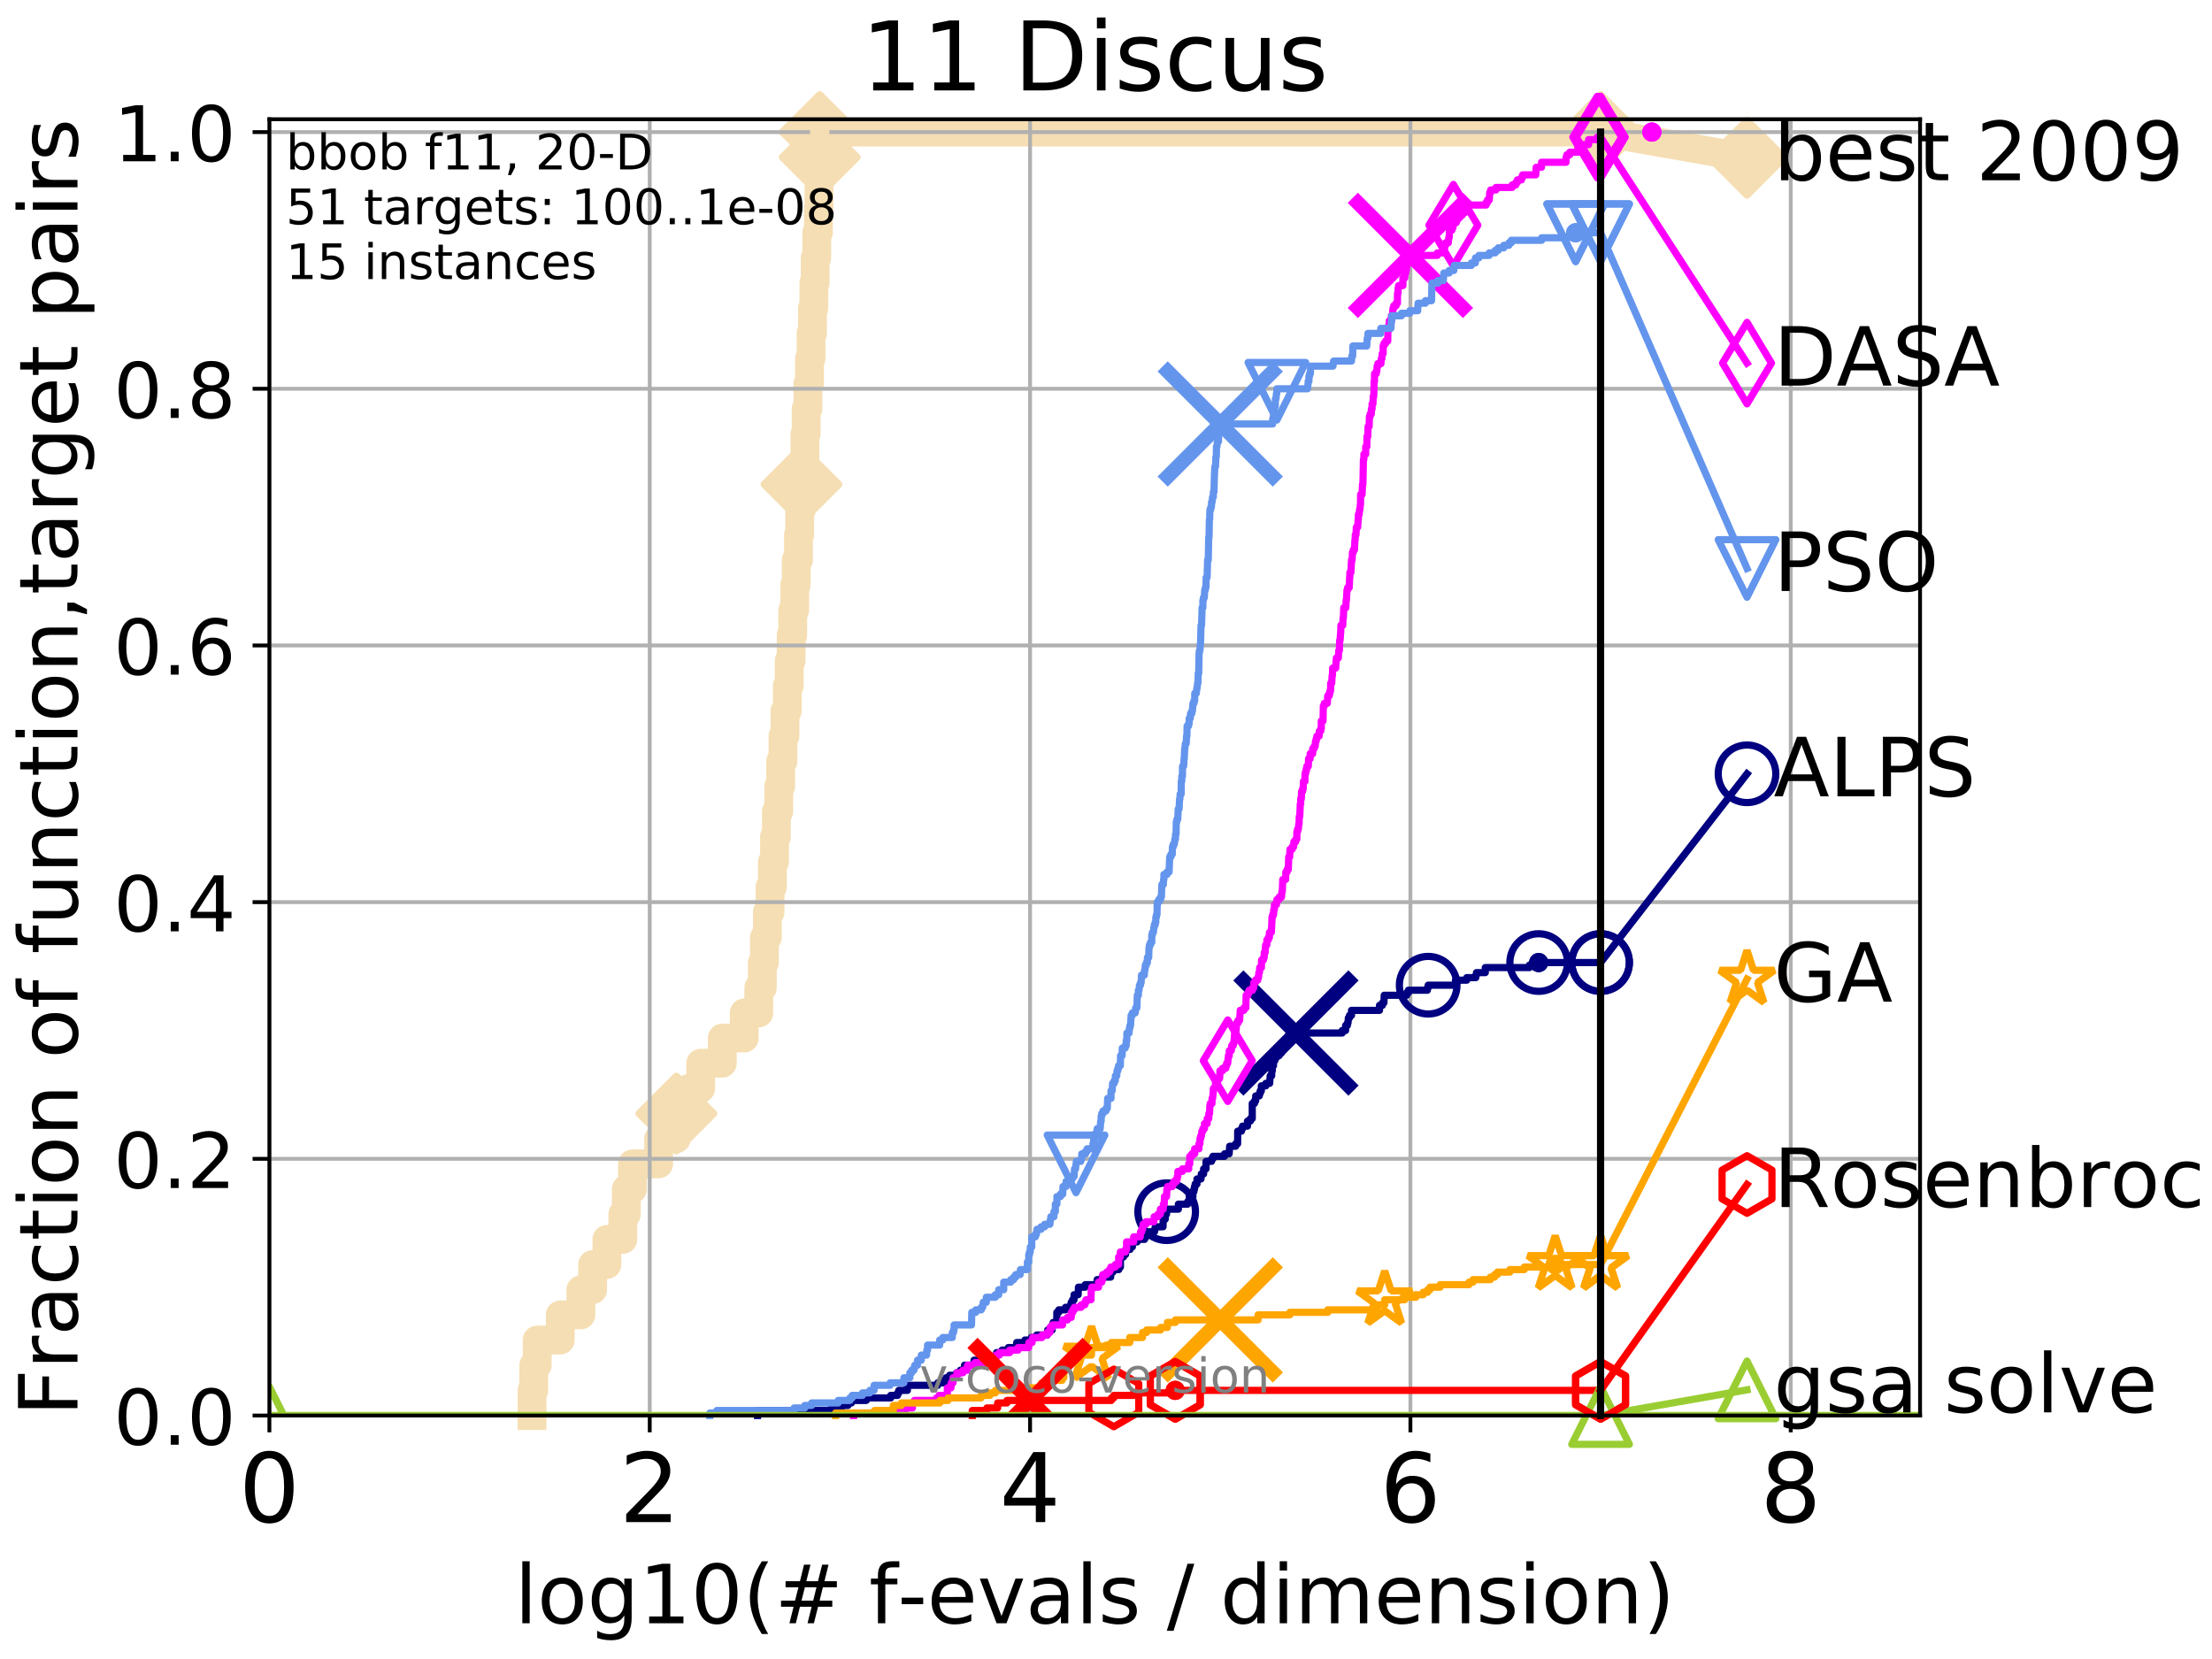<?xml version="1.0" encoding="utf-8" standalone="no"?>
<!DOCTYPE svg PUBLIC "-//W3C//DTD SVG 1.1//EN"
  "http://www.w3.org/Graphics/SVG/1.1/DTD/svg11.dtd">
<!-- Created with matplotlib (http://matplotlib.org/) -->
<svg height="345.6pt" version="1.1" viewBox="0 0 460.8 345.6" width="460.8pt" xmlns="http://www.w3.org/2000/svg" xmlns:xlink="http://www.w3.org/1999/xlink">
 <defs>
  <style type="text/css">
*{stroke-linecap:butt;stroke-linejoin:round;}
  </style>
 </defs>
 <g id="figure_1">
  <g id="patch_1">
   <path d="M 0 345.6 
L 460.8 345.6 
L 460.8 0 
L 0 0 
z
" style="fill:#ffffff;"/>
  </g>
  <g id="axes_1">
   <g id="patch_2">
    <path d="M 56.12 294.88 
L 399.984 294.88 
L 399.984 24.84 
L 56.12 24.84 
z
" style="fill:#ffffff;"/>
   </g>
   <g id="line2d_1">
    <path d="M 110.834 294.88 
L 110.834 289.638 
L 111.188 289.638 
L 111.188 284.395 
L 111.908 284.395 
L 111.908 279.153 
L 116.714 279.153 
L 116.714 273.91 
L 121.01 273.91 
L 121.01 268.668 
L 123.46 268.668 
L 123.46 263.425 
L 126.433 263.425 
L 126.433 258.183 
L 129.747 258.183 
L 129.747 252.94 
L 130.482 252.94 
L 130.482 247.698 
L 131.758 247.698 
L 131.758 242.455 
L 137.209 242.455 
L 137.209 237.213 
L 140.899 237.213 
L 140.899 231.97 
L 143.518 231.97 
L 143.518 226.728 
L 145.973 226.728 
L 145.973 221.485 
L 150.467 221.485 
L 150.467 216.243 
L 155.032 216.243 
L 155.032 211 
L 158.069 211 
L 158.069 205.758 
L 158.806 205.758 
L 158.806 200.515 
L 159.241 200.515 
L 159.241 195.273 
L 159.854 195.273 
L 159.854 190.03 
L 160.419 190.03 
L 160.419 184.788 
L 160.903 184.788 
L 160.903 179.546 
L 161.347 179.546 
L 161.347 174.303 
L 161.741 174.303 
L 161.741 169.061 
L 162.228 169.061 
L 162.228 163.818 
L 162.627 163.818 
L 162.627 158.576 
L 163.108 158.576 
L 163.108 153.333 
L 163.523 153.333 
L 163.523 148.091 
L 164.015 148.091 
L 164.015 142.848 
L 164.405 142.848 
L 164.405 137.606 
L 164.809 137.606 
L 164.809 132.363 
L 165.135 132.363 
L 165.135 127.121 
L 165.559 127.121 
L 165.559 121.878 
L 165.872 121.878 
L 165.872 116.636 
L 166.338 116.636 
L 166.338 111.393 
L 166.582 111.393 
L 166.582 106.151 
L 166.956 106.151 
L 166.956 100.908 
L 167.338 100.908 
L 167.338 95.666 
L 167.685 95.666 
L 167.685 90.423 
L 167.939 90.423 
L 167.939 85.181 
L 168.301 85.181 
L 168.301 79.938 
L 168.628 79.938 
L 168.628 74.696 
L 168.95 74.696 
L 168.95 69.453 
L 169.249 69.453 
L 169.249 64.211 
L 169.538 64.211 
L 169.538 58.969 
L 169.823 58.969 
L 169.823 53.726 
L 170.143 53.726 
L 170.143 48.484 
L 170.484 48.484 
L 170.484 43.241 
L 170.612 43.241 
L 170.612 37.999 
L 170.668 37.999 
L 170.668 32.756 
L 170.765 32.756 
L 170.765 27.514 
L 333.43 27.514 
" style="fill:none;stroke:#f5deb3;stroke-linecap:square;stroke-width:6;"/>
   </g>
   <g id="line2d_2">
    <defs>
     <path d="M -0 7.778 
L 7.778 0 
L 0 -7.778 
L -7.778 -0 
z
" id="maadd71f59e" style="stroke:#f5deb3;stroke-linejoin:miter;stroke-width:1.5;"/>
    </defs>
    <g>
     <use style="fill:#f5deb3;stroke:#f5deb3;stroke-linejoin:miter;stroke-width:1.5;" x="140.899" xlink:href="#maadd71f59e" y="231.97"/>
     <use style="fill:#f5deb3;stroke:#f5deb3;stroke-linejoin:miter;stroke-width:1.5;" x="166.956" xlink:href="#maadd71f59e" y="100.908"/>
     <use style="fill:#f5deb3;stroke:#f5deb3;stroke-linejoin:miter;stroke-width:1.5;" x="170.765" xlink:href="#maadd71f59e" y="32.756"/>
     <use style="fill:#f5deb3;stroke:#f5deb3;stroke-linejoin:miter;stroke-width:1.5;" x="170.765" xlink:href="#maadd71f59e" y="27.514"/>
     <use style="fill:#f5deb3;stroke:#f5deb3;stroke-linejoin:miter;stroke-width:1.5;" x="333.43" xlink:href="#maadd71f59e" y="27.514"/>
    </g>
   </g>
   <g id="line2d_3">
    <path style="fill:none;stroke:#f5deb3;stroke-linecap:square;stroke-width:6;"/>
    <g/>
   </g>
   <g id="line2d_4">
    <path d="M 333.43 27.514 
L 363.934 32.861 
" style="fill:none;stroke:#f5deb3;stroke-linecap:square;stroke-width:6;"/>
    <g>
     <use style="fill:#f5deb3;stroke:#f5deb3;stroke-linejoin:miter;stroke-width:1.5;" x="333.43" xlink:href="#maadd71f59e" y="27.514"/>
     <use style="fill:#f5deb3;stroke:#f5deb3;stroke-linejoin:miter;stroke-width:1.5;" x="363.934" xlink:href="#maadd71f59e" y="32.861"/>
    </g>
   </g>
   <g id="matplotlib.axis_1">
    <g id="xtick_1">
     <g id="line2d_5">
      <path clip-path="url(#p1bc6106541)" d="M 56.12 294.88 
L 56.12 24.84 
" style="fill:none;stroke:#b0b0b0;stroke-linecap:square;stroke-width:0.8;"/>
     </g>
     <g id="line2d_6">
      <defs>
       <path d="M 0 0 
L 0 3.5 
" id="m6160d5256c" style="stroke:#000000;stroke-width:0.8;"/>
      </defs>
      <g>
       <use style="stroke:#000000;stroke-width:0.8;" x="56.12" xlink:href="#m6160d5256c" y="294.88"/>
      </g>
     </g>
     <g id="text_1">
      <!-- 0 -->
      <defs>
       <path d="M 31.781 66.406 
Q 24.172 66.406 20.328 58.906 
Q 16.5 51.422 16.5 36.375 
Q 16.5 21.391 20.328 13.891 
Q 24.172 6.391 31.781 6.391 
Q 39.453 6.391 43.281 13.891 
Q 47.125 21.391 47.125 36.375 
Q 47.125 51.422 43.281 58.906 
Q 39.453 66.406 31.781 66.406 
z
M 31.781 74.219 
Q 44.047 74.219 50.516 64.516 
Q 56.984 54.828 56.984 36.375 
Q 56.984 17.969 50.516 8.266 
Q 44.047 -1.422 31.781 -1.422 
Q 19.531 -1.422 13.062 8.266 
Q 6.594 17.969 6.594 36.375 
Q 6.594 54.828 13.062 64.516 
Q 19.531 74.219 31.781 74.219 
z
" id="DejaVuSans-30"/>
      </defs>
      <g transform="translate(49.758 317.077)scale(0.2 -0.2)">
       <use xlink:href="#DejaVuSans-30"/>
      </g>
     </g>
    </g>
    <g id="xtick_2">
     <g id="line2d_7">
      <path clip-path="url(#p1bc6106541)" d="M 135.351 294.88 
L 135.351 24.84 
" style="fill:none;stroke:#b0b0b0;stroke-linecap:square;stroke-width:0.8;"/>
     </g>
     <g id="line2d_8">
      <g>
       <use style="stroke:#000000;stroke-width:0.8;" x="135.351" xlink:href="#m6160d5256c" y="294.88"/>
      </g>
     </g>
     <g id="text_2">
      <!-- 2 -->
      <defs>
       <path d="M 19.188 8.297 
L 53.609 8.297 
L 53.609 0 
L 7.328 0 
L 7.328 8.297 
Q 12.938 14.109 22.625 23.891 
Q 32.328 33.688 34.812 36.531 
Q 39.547 41.844 41.422 45.531 
Q 43.312 49.219 43.312 52.781 
Q 43.312 58.594 39.234 62.25 
Q 35.156 65.922 28.609 65.922 
Q 23.969 65.922 18.812 64.312 
Q 13.672 62.703 7.812 59.422 
L 7.812 69.391 
Q 13.766 71.781 18.938 73 
Q 24.125 74.219 28.422 74.219 
Q 39.75 74.219 46.484 68.547 
Q 53.219 62.891 53.219 53.422 
Q 53.219 48.922 51.531 44.891 
Q 49.859 40.875 45.406 35.406 
Q 44.188 33.984 37.641 27.219 
Q 31.109 20.453 19.188 8.297 
z
" id="DejaVuSans-32"/>
      </defs>
      <g transform="translate(128.989 317.077)scale(0.2 -0.2)">
       <use xlink:href="#DejaVuSans-32"/>
      </g>
     </g>
    </g>
    <g id="xtick_3">
     <g id="line2d_9">
      <path clip-path="url(#p1bc6106541)" d="M 214.583 294.88 
L 214.583 24.84 
" style="fill:none;stroke:#b0b0b0;stroke-linecap:square;stroke-width:0.8;"/>
     </g>
     <g id="line2d_10">
      <g>
       <use style="stroke:#000000;stroke-width:0.8;" x="214.583" xlink:href="#m6160d5256c" y="294.88"/>
      </g>
     </g>
     <g id="text_3">
      <!-- 4 -->
      <defs>
       <path d="M 37.797 64.312 
L 12.891 25.391 
L 37.797 25.391 
z
M 35.203 72.906 
L 47.609 72.906 
L 47.609 25.391 
L 58.016 25.391 
L 58.016 17.188 
L 47.609 17.188 
L 47.609 0 
L 37.797 0 
L 37.797 17.188 
L 4.891 17.188 
L 4.891 26.703 
z
" id="DejaVuSans-34"/>
      </defs>
      <g transform="translate(208.22 317.077)scale(0.2 -0.2)">
       <use xlink:href="#DejaVuSans-34"/>
      </g>
     </g>
    </g>
    <g id="xtick_4">
     <g id="line2d_11">
      <path clip-path="url(#p1bc6106541)" d="M 293.814 294.88 
L 293.814 24.84 
" style="fill:none;stroke:#b0b0b0;stroke-linecap:square;stroke-width:0.8;"/>
     </g>
     <g id="line2d_12">
      <g>
       <use style="stroke:#000000;stroke-width:0.8;" x="293.814" xlink:href="#m6160d5256c" y="294.88"/>
      </g>
     </g>
     <g id="text_4">
      <!-- 6 -->
      <defs>
       <path d="M 33.016 40.375 
Q 26.375 40.375 22.484 35.828 
Q 18.609 31.297 18.609 23.391 
Q 18.609 15.531 22.484 10.953 
Q 26.375 6.391 33.016 6.391 
Q 39.656 6.391 43.531 10.953 
Q 47.406 15.531 47.406 23.391 
Q 47.406 31.297 43.531 35.828 
Q 39.656 40.375 33.016 40.375 
z
M 52.594 71.297 
L 52.594 62.312 
Q 48.875 64.062 45.094 64.984 
Q 41.312 65.922 37.594 65.922 
Q 27.828 65.922 22.672 59.328 
Q 17.531 52.734 16.797 39.406 
Q 19.672 43.656 24.016 45.922 
Q 28.375 48.188 33.594 48.188 
Q 44.578 48.188 50.953 41.516 
Q 57.328 34.859 57.328 23.391 
Q 57.328 12.156 50.688 5.359 
Q 44.047 -1.422 33.016 -1.422 
Q 20.359 -1.422 13.672 8.266 
Q 6.984 17.969 6.984 36.375 
Q 6.984 53.656 15.188 63.938 
Q 23.391 74.219 37.203 74.219 
Q 40.922 74.219 44.703 73.484 
Q 48.484 72.75 52.594 71.297 
z
" id="DejaVuSans-36"/>
      </defs>
      <g transform="translate(287.452 317.077)scale(0.2 -0.2)">
       <use xlink:href="#DejaVuSans-36"/>
      </g>
     </g>
    </g>
    <g id="xtick_5">
     <g id="line2d_13">
      <path clip-path="url(#p1bc6106541)" d="M 373.045 294.88 
L 373.045 24.84 
" style="fill:none;stroke:#b0b0b0;stroke-linecap:square;stroke-width:0.8;"/>
     </g>
     <g id="line2d_14">
      <g>
       <use style="stroke:#000000;stroke-width:0.8;" x="373.045" xlink:href="#m6160d5256c" y="294.88"/>
      </g>
     </g>
     <g id="text_5">
      <!-- 8 -->
      <defs>
       <path d="M 31.781 34.625 
Q 24.75 34.625 20.719 30.859 
Q 16.703 27.094 16.703 20.516 
Q 16.703 13.922 20.719 10.156 
Q 24.75 6.391 31.781 6.391 
Q 38.812 6.391 42.859 10.172 
Q 46.922 13.969 46.922 20.516 
Q 46.922 27.094 42.891 30.859 
Q 38.875 34.625 31.781 34.625 
z
M 21.922 38.812 
Q 15.578 40.375 12.031 44.719 
Q 8.5 49.078 8.5 55.328 
Q 8.5 64.062 14.719 69.141 
Q 20.953 74.219 31.781 74.219 
Q 42.672 74.219 48.875 69.141 
Q 55.078 64.062 55.078 55.328 
Q 55.078 49.078 51.531 44.719 
Q 48 40.375 41.703 38.812 
Q 48.828 37.156 52.797 32.312 
Q 56.781 27.484 56.781 20.516 
Q 56.781 9.906 50.312 4.234 
Q 43.844 -1.422 31.781 -1.422 
Q 19.734 -1.422 13.25 4.234 
Q 6.781 9.906 6.781 20.516 
Q 6.781 27.484 10.781 32.312 
Q 14.797 37.156 21.922 38.812 
z
M 18.312 54.391 
Q 18.312 48.734 21.844 45.562 
Q 25.391 42.391 31.781 42.391 
Q 38.141 42.391 41.719 45.562 
Q 45.312 48.734 45.312 54.391 
Q 45.312 60.062 41.719 63.234 
Q 38.141 66.406 31.781 66.406 
Q 25.391 66.406 21.844 63.234 
Q 18.312 60.062 18.312 54.391 
z
" id="DejaVuSans-38"/>
      </defs>
      <g transform="translate(366.683 317.077)scale(0.2 -0.2)">
       <use xlink:href="#DejaVuSans-38"/>
      </g>
     </g>
    </g>
    <g id="text_6">
     <!-- log10(# f-evals / dimension) -->
     <defs>
      <path d="M 9.422 75.984 
L 18.406 75.984 
L 18.406 0 
L 9.422 0 
z
" id="DejaVuSans-6c"/>
      <path d="M 30.609 48.391 
Q 23.391 48.391 19.188 42.75 
Q 14.984 37.109 14.984 27.297 
Q 14.984 17.484 19.156 11.844 
Q 23.344 6.203 30.609 6.203 
Q 37.797 6.203 41.984 11.859 
Q 46.188 17.531 46.188 27.297 
Q 46.188 37.016 41.984 42.703 
Q 37.797 48.391 30.609 48.391 
z
M 30.609 56 
Q 42.328 56 49.016 48.375 
Q 55.719 40.766 55.719 27.297 
Q 55.719 13.875 49.016 6.219 
Q 42.328 -1.422 30.609 -1.422 
Q 18.844 -1.422 12.172 6.219 
Q 5.516 13.875 5.516 27.297 
Q 5.516 40.766 12.172 48.375 
Q 18.844 56 30.609 56 
z
" id="DejaVuSans-6f"/>
      <path d="M 45.406 27.984 
Q 45.406 37.75 41.375 43.109 
Q 37.359 48.484 30.078 48.484 
Q 22.859 48.484 18.828 43.109 
Q 14.797 37.75 14.797 27.984 
Q 14.797 18.266 18.828 12.891 
Q 22.859 7.516 30.078 7.516 
Q 37.359 7.516 41.375 12.891 
Q 45.406 18.266 45.406 27.984 
z
M 54.391 6.781 
Q 54.391 -7.172 48.188 -13.984 
Q 42 -20.797 29.203 -20.797 
Q 24.469 -20.797 20.266 -20.094 
Q 16.062 -19.391 12.109 -17.922 
L 12.109 -9.188 
Q 16.062 -11.328 19.922 -12.344 
Q 23.781 -13.375 27.781 -13.375 
Q 36.625 -13.375 41.016 -8.766 
Q 45.406 -4.156 45.406 5.172 
L 45.406 9.625 
Q 42.625 4.781 38.281 2.391 
Q 33.938 0 27.875 0 
Q 17.828 0 11.672 7.656 
Q 5.516 15.328 5.516 27.984 
Q 5.516 40.672 11.672 48.328 
Q 17.828 56 27.875 56 
Q 33.938 56 38.281 53.609 
Q 42.625 51.219 45.406 46.391 
L 45.406 54.688 
L 54.391 54.688 
z
" id="DejaVuSans-67"/>
      <path d="M 12.406 8.297 
L 28.516 8.297 
L 28.516 63.922 
L 10.984 60.406 
L 10.984 69.391 
L 28.422 72.906 
L 38.281 72.906 
L 38.281 8.297 
L 54.391 8.297 
L 54.391 0 
L 12.406 0 
z
" id="DejaVuSans-31"/>
      <path d="M 31 75.875 
Q 24.469 64.656 21.281 53.656 
Q 18.109 42.672 18.109 31.391 
Q 18.109 20.125 21.312 9.062 
Q 24.516 -2 31 -13.188 
L 23.188 -13.188 
Q 15.875 -1.703 12.234 9.375 
Q 8.594 20.453 8.594 31.391 
Q 8.594 42.281 12.203 53.312 
Q 15.828 64.359 23.188 75.875 
z
" id="DejaVuSans-28"/>
      <path d="M 51.125 44 
L 36.922 44 
L 32.812 27.688 
L 47.125 27.688 
z
M 43.797 71.781 
L 38.719 51.516 
L 52.984 51.516 
L 58.109 71.781 
L 65.922 71.781 
L 60.891 51.516 
L 76.125 51.516 
L 76.125 44 
L 58.984 44 
L 54.984 27.688 
L 70.516 27.688 
L 70.516 20.219 
L 53.078 20.219 
L 48 0 
L 40.188 0 
L 45.219 20.219 
L 30.906 20.219 
L 25.875 0 
L 18.016 0 
L 23.094 20.219 
L 7.719 20.219 
L 7.719 27.688 
L 24.906 27.688 
L 29 44 
L 13.281 44 
L 13.281 51.516 
L 30.906 51.516 
L 35.891 71.781 
z
" id="DejaVuSans-23"/>
      <path id="DejaVuSans-20"/>
      <path d="M 37.109 75.984 
L 37.109 68.5 
L 28.516 68.5 
Q 23.688 68.5 21.797 66.547 
Q 19.922 64.594 19.922 59.516 
L 19.922 54.688 
L 34.719 54.688 
L 34.719 47.703 
L 19.922 47.703 
L 19.922 0 
L 10.891 0 
L 10.891 47.703 
L 2.297 47.703 
L 2.297 54.688 
L 10.891 54.688 
L 10.891 58.5 
Q 10.891 67.625 15.141 71.797 
Q 19.391 75.984 28.609 75.984 
z
" id="DejaVuSans-66"/>
      <path d="M 4.891 31.391 
L 31.203 31.391 
L 31.203 23.391 
L 4.891 23.391 
z
" id="DejaVuSans-2d"/>
      <path d="M 56.203 29.594 
L 56.203 25.203 
L 14.891 25.203 
Q 15.484 15.922 20.484 11.062 
Q 25.484 6.203 34.422 6.203 
Q 39.594 6.203 44.453 7.469 
Q 49.312 8.734 54.109 11.281 
L 54.109 2.781 
Q 49.266 0.734 44.188 -0.344 
Q 39.109 -1.422 33.891 -1.422 
Q 20.797 -1.422 13.156 6.188 
Q 5.516 13.812 5.516 26.812 
Q 5.516 40.234 12.766 48.109 
Q 20.016 56 32.328 56 
Q 43.359 56 49.781 48.891 
Q 56.203 41.797 56.203 29.594 
z
M 47.219 32.234 
Q 47.125 39.594 43.094 43.984 
Q 39.062 48.391 32.422 48.391 
Q 24.906 48.391 20.391 44.141 
Q 15.875 39.891 15.188 32.172 
z
" id="DejaVuSans-65"/>
      <path d="M 2.984 54.688 
L 12.5 54.688 
L 29.594 8.797 
L 46.688 54.688 
L 56.203 54.688 
L 35.688 0 
L 23.484 0 
z
" id="DejaVuSans-76"/>
      <path d="M 34.281 27.484 
Q 23.391 27.484 19.188 25 
Q 14.984 22.516 14.984 16.5 
Q 14.984 11.719 18.141 8.906 
Q 21.297 6.109 26.703 6.109 
Q 34.188 6.109 38.703 11.406 
Q 43.219 16.703 43.219 25.484 
L 43.219 27.484 
z
M 52.203 31.203 
L 52.203 0 
L 43.219 0 
L 43.219 8.297 
Q 40.141 3.328 35.547 0.953 
Q 30.953 -1.422 24.312 -1.422 
Q 15.922 -1.422 10.953 3.297 
Q 6 8.016 6 15.922 
Q 6 25.141 12.172 29.828 
Q 18.359 34.516 30.609 34.516 
L 43.219 34.516 
L 43.219 35.406 
Q 43.219 41.609 39.141 45 
Q 35.062 48.391 27.688 48.391 
Q 23 48.391 18.547 47.266 
Q 14.109 46.141 10.016 43.891 
L 10.016 52.203 
Q 14.938 54.109 19.578 55.047 
Q 24.219 56 28.609 56 
Q 40.484 56 46.344 49.844 
Q 52.203 43.703 52.203 31.203 
z
" id="DejaVuSans-61"/>
      <path d="M 44.281 53.078 
L 44.281 44.578 
Q 40.484 46.531 36.375 47.5 
Q 32.281 48.484 27.875 48.484 
Q 21.188 48.484 17.844 46.438 
Q 14.5 44.391 14.5 40.281 
Q 14.5 37.156 16.891 35.375 
Q 19.281 33.594 26.516 31.984 
L 29.594 31.297 
Q 39.156 29.25 43.188 25.516 
Q 47.219 21.781 47.219 15.094 
Q 47.219 7.469 41.188 3.016 
Q 35.156 -1.422 24.609 -1.422 
Q 20.219 -1.422 15.453 -0.562 
Q 10.688 0.297 5.422 2 
L 5.422 11.281 
Q 10.406 8.688 15.234 7.391 
Q 20.062 6.109 24.812 6.109 
Q 31.156 6.109 34.562 8.281 
Q 37.984 10.453 37.984 14.406 
Q 37.984 18.062 35.516 20.016 
Q 33.062 21.969 24.703 23.781 
L 21.578 24.516 
Q 13.234 26.266 9.516 29.906 
Q 5.812 33.547 5.812 39.891 
Q 5.812 47.609 11.281 51.797 
Q 16.75 56 26.812 56 
Q 31.781 56 36.172 55.266 
Q 40.578 54.547 44.281 53.078 
z
" id="DejaVuSans-73"/>
      <path d="M 25.391 72.906 
L 33.688 72.906 
L 8.297 -9.281 
L 0 -9.281 
z
" id="DejaVuSans-2f"/>
      <path d="M 45.406 46.391 
L 45.406 75.984 
L 54.391 75.984 
L 54.391 0 
L 45.406 0 
L 45.406 8.203 
Q 42.578 3.328 38.25 0.953 
Q 33.938 -1.422 27.875 -1.422 
Q 17.969 -1.422 11.734 6.484 
Q 5.516 14.406 5.516 27.297 
Q 5.516 40.188 11.734 48.094 
Q 17.969 56 27.875 56 
Q 33.938 56 38.25 53.625 
Q 42.578 51.266 45.406 46.391 
z
M 14.797 27.297 
Q 14.797 17.391 18.875 11.75 
Q 22.953 6.109 30.078 6.109 
Q 37.203 6.109 41.297 11.75 
Q 45.406 17.391 45.406 27.297 
Q 45.406 37.203 41.297 42.844 
Q 37.203 48.484 30.078 48.484 
Q 22.953 48.484 18.875 42.844 
Q 14.797 37.203 14.797 27.297 
z
" id="DejaVuSans-64"/>
      <path d="M 9.422 54.688 
L 18.406 54.688 
L 18.406 0 
L 9.422 0 
z
M 9.422 75.984 
L 18.406 75.984 
L 18.406 64.594 
L 9.422 64.594 
z
" id="DejaVuSans-69"/>
      <path d="M 52 44.188 
Q 55.375 50.25 60.062 53.125 
Q 64.75 56 71.094 56 
Q 79.641 56 84.281 50.016 
Q 88.922 44.047 88.922 33.016 
L 88.922 0 
L 79.891 0 
L 79.891 32.719 
Q 79.891 40.578 77.094 44.375 
Q 74.312 48.188 68.609 48.188 
Q 61.625 48.188 57.562 43.547 
Q 53.516 38.922 53.516 30.906 
L 53.516 0 
L 44.484 0 
L 44.484 32.719 
Q 44.484 40.625 41.703 44.406 
Q 38.922 48.188 33.109 48.188 
Q 26.219 48.188 22.156 43.531 
Q 18.109 38.875 18.109 30.906 
L 18.109 0 
L 9.078 0 
L 9.078 54.688 
L 18.109 54.688 
L 18.109 46.188 
Q 21.188 51.219 25.484 53.609 
Q 29.781 56 35.688 56 
Q 41.656 56 45.828 52.969 
Q 50 49.953 52 44.188 
z
" id="DejaVuSans-6d"/>
      <path d="M 54.891 33.016 
L 54.891 0 
L 45.906 0 
L 45.906 32.719 
Q 45.906 40.484 42.875 44.328 
Q 39.844 48.188 33.797 48.188 
Q 26.516 48.188 22.312 43.547 
Q 18.109 38.922 18.109 30.906 
L 18.109 0 
L 9.078 0 
L 9.078 54.688 
L 18.109 54.688 
L 18.109 46.188 
Q 21.344 51.125 25.703 53.562 
Q 30.078 56 35.797 56 
Q 45.219 56 50.047 50.172 
Q 54.891 44.344 54.891 33.016 
z
" id="DejaVuSans-6e"/>
      <path d="M 8.016 75.875 
L 15.828 75.875 
Q 23.141 64.359 26.781 53.312 
Q 30.422 42.281 30.422 31.391 
Q 30.422 20.453 26.781 9.375 
Q 23.141 -1.703 15.828 -13.188 
L 8.016 -13.188 
Q 14.5 -2 17.703 9.062 
Q 20.906 20.125 20.906 31.391 
Q 20.906 42.672 17.703 53.656 
Q 14.5 64.656 8.016 75.875 
z
" id="DejaVuSans-29"/>
     </defs>
     <g transform="translate(107.211 338.154)scale(0.17 -0.17)">
      <use xlink:href="#DejaVuSans-6c"/>
      <use x="27.783" xlink:href="#DejaVuSans-6f"/>
      <use x="88.965" xlink:href="#DejaVuSans-67"/>
      <use x="152.441" xlink:href="#DejaVuSans-31"/>
      <use x="216.064" xlink:href="#DejaVuSans-30"/>
      <use x="279.688" xlink:href="#DejaVuSans-28"/>
      <use x="318.701" xlink:href="#DejaVuSans-23"/>
      <use x="402.49" xlink:href="#DejaVuSans-20"/>
      <use x="434.277" xlink:href="#DejaVuSans-66"/>
      <use x="469.404" xlink:href="#DejaVuSans-2d"/>
      <use x="505.488" xlink:href="#DejaVuSans-65"/>
      <use x="567.012" xlink:href="#DejaVuSans-76"/>
      <use x="626.191" xlink:href="#DejaVuSans-61"/>
      <use x="687.471" xlink:href="#DejaVuSans-6c"/>
      <use x="715.254" xlink:href="#DejaVuSans-73"/>
      <use x="767.354" xlink:href="#DejaVuSans-20"/>
      <use x="799.141" xlink:href="#DejaVuSans-2f"/>
      <use x="832.832" xlink:href="#DejaVuSans-20"/>
      <use x="864.619" xlink:href="#DejaVuSans-64"/>
      <use x="928.096" xlink:href="#DejaVuSans-69"/>
      <use x="955.879" xlink:href="#DejaVuSans-6d"/>
      <use x="1053.291" xlink:href="#DejaVuSans-65"/>
      <use x="1114.814" xlink:href="#DejaVuSans-6e"/>
      <use x="1178.193" xlink:href="#DejaVuSans-73"/>
      <use x="1230.293" xlink:href="#DejaVuSans-69"/>
      <use x="1258.076" xlink:href="#DejaVuSans-6f"/>
      <use x="1319.258" xlink:href="#DejaVuSans-6e"/>
      <use x="1382.637" xlink:href="#DejaVuSans-29"/>
     </g>
    </g>
   </g>
   <g id="matplotlib.axis_2">
    <g id="ytick_1">
     <g id="line2d_15">
      <path clip-path="url(#p1bc6106541)" d="M 56.12 294.88 
L 399.984 294.88 
" style="fill:none;stroke:#b0b0b0;stroke-linecap:square;stroke-width:0.8;"/>
     </g>
     <g id="line2d_16">
      <defs>
       <path d="M 0 0 
L -3.5 0 
" id="m7ef2b8dbef" style="stroke:#000000;stroke-width:0.8;"/>
      </defs>
      <g>
       <use style="stroke:#000000;stroke-width:0.8;" x="56.12" xlink:href="#m7ef2b8dbef" y="294.88"/>
      </g>
     </g>
     <g id="text_7">
      <!-- 0.0 -->
      <defs>
       <path d="M 10.688 12.406 
L 21 12.406 
L 21 0 
L 10.688 0 
z
" id="DejaVuSans-2e"/>
      </defs>
      <g transform="translate(23.675 300.959)scale(0.16 -0.16)">
       <use xlink:href="#DejaVuSans-30"/>
       <use x="63.623" xlink:href="#DejaVuSans-2e"/>
       <use x="95.41" xlink:href="#DejaVuSans-30"/>
      </g>
     </g>
    </g>
    <g id="ytick_2">
     <g id="line2d_17">
      <path clip-path="url(#p1bc6106541)" d="M 56.12 241.407 
L 399.984 241.407 
" style="fill:none;stroke:#b0b0b0;stroke-linecap:square;stroke-width:0.8;"/>
     </g>
     <g id="line2d_18">
      <g>
       <use style="stroke:#000000;stroke-width:0.8;" x="56.12" xlink:href="#m7ef2b8dbef" y="241.407"/>
      </g>
     </g>
     <g id="text_8">
      <!-- 0.2 -->
      <g transform="translate(23.675 247.485)scale(0.16 -0.16)">
       <use xlink:href="#DejaVuSans-30"/>
       <use x="63.623" xlink:href="#DejaVuSans-2e"/>
       <use x="95.41" xlink:href="#DejaVuSans-32"/>
      </g>
     </g>
    </g>
    <g id="ytick_3">
     <g id="line2d_19">
      <path clip-path="url(#p1bc6106541)" d="M 56.12 187.933 
L 399.984 187.933 
" style="fill:none;stroke:#b0b0b0;stroke-linecap:square;stroke-width:0.8;"/>
     </g>
     <g id="line2d_20">
      <g>
       <use style="stroke:#000000;stroke-width:0.8;" x="56.12" xlink:href="#m7ef2b8dbef" y="187.933"/>
      </g>
     </g>
     <g id="text_9">
      <!-- 0.4 -->
      <g transform="translate(23.675 194.012)scale(0.16 -0.16)">
       <use xlink:href="#DejaVuSans-30"/>
       <use x="63.623" xlink:href="#DejaVuSans-2e"/>
       <use x="95.41" xlink:href="#DejaVuSans-34"/>
      </g>
     </g>
    </g>
    <g id="ytick_4">
     <g id="line2d_21">
      <path clip-path="url(#p1bc6106541)" d="M 56.12 134.46 
L 399.984 134.46 
" style="fill:none;stroke:#b0b0b0;stroke-linecap:square;stroke-width:0.8;"/>
     </g>
     <g id="line2d_22">
      <g>
       <use style="stroke:#000000;stroke-width:0.8;" x="56.12" xlink:href="#m7ef2b8dbef" y="134.46"/>
      </g>
     </g>
     <g id="text_10">
      <!-- 0.6 -->
      <g transform="translate(23.675 140.539)scale(0.16 -0.16)">
       <use xlink:href="#DejaVuSans-30"/>
       <use x="63.623" xlink:href="#DejaVuSans-2e"/>
       <use x="95.41" xlink:href="#DejaVuSans-36"/>
      </g>
     </g>
    </g>
    <g id="ytick_5">
     <g id="line2d_23">
      <path clip-path="url(#p1bc6106541)" d="M 56.12 80.987 
L 399.984 80.987 
" style="fill:none;stroke:#b0b0b0;stroke-linecap:square;stroke-width:0.8;"/>
     </g>
     <g id="line2d_24">
      <g>
       <use style="stroke:#000000;stroke-width:0.8;" x="56.12" xlink:href="#m7ef2b8dbef" y="80.987"/>
      </g>
     </g>
     <g id="text_11">
      <!-- 0.8 -->
      <g transform="translate(23.675 87.066)scale(0.16 -0.16)">
       <use xlink:href="#DejaVuSans-30"/>
       <use x="63.623" xlink:href="#DejaVuSans-2e"/>
       <use x="95.41" xlink:href="#DejaVuSans-38"/>
      </g>
     </g>
    </g>
    <g id="ytick_6">
     <g id="line2d_25">
      <path clip-path="url(#p1bc6106541)" d="M 56.12 27.514 
L 399.984 27.514 
" style="fill:none;stroke:#b0b0b0;stroke-linecap:square;stroke-width:0.8;"/>
     </g>
     <g id="line2d_26">
      <g>
       <use style="stroke:#000000;stroke-width:0.8;" x="56.12" xlink:href="#m7ef2b8dbef" y="27.514"/>
      </g>
     </g>
     <g id="text_12">
      <!-- 1.0 -->
      <g transform="translate(23.675 33.592)scale(0.16 -0.16)">
       <use xlink:href="#DejaVuSans-31"/>
       <use x="63.623" xlink:href="#DejaVuSans-2e"/>
       <use x="95.41" xlink:href="#DejaVuSans-30"/>
      </g>
     </g>
    </g>
    <g id="text_13">
     <!-- Fraction of function,target pairs -->
     <defs>
      <path d="M 9.812 72.906 
L 51.703 72.906 
L 51.703 64.594 
L 19.672 64.594 
L 19.672 43.109 
L 48.578 43.109 
L 48.578 34.812 
L 19.672 34.812 
L 19.672 0 
L 9.812 0 
z
" id="DejaVuSans-46"/>
      <path d="M 41.109 46.297 
Q 39.594 47.172 37.812 47.578 
Q 36.031 48 33.891 48 
Q 26.266 48 22.188 43.047 
Q 18.109 38.094 18.109 28.812 
L 18.109 0 
L 9.078 0 
L 9.078 54.688 
L 18.109 54.688 
L 18.109 46.188 
Q 20.953 51.172 25.484 53.578 
Q 30.031 56 36.531 56 
Q 37.453 56 38.578 55.875 
Q 39.703 55.766 41.062 55.516 
z
" id="DejaVuSans-72"/>
      <path d="M 48.781 52.594 
L 48.781 44.188 
Q 44.969 46.297 41.141 47.344 
Q 37.312 48.391 33.406 48.391 
Q 24.656 48.391 19.812 42.844 
Q 14.984 37.312 14.984 27.297 
Q 14.984 17.281 19.812 11.734 
Q 24.656 6.203 33.406 6.203 
Q 37.312 6.203 41.141 7.25 
Q 44.969 8.297 48.781 10.406 
L 48.781 2.094 
Q 45.016 0.344 40.984 -0.531 
Q 36.969 -1.422 32.422 -1.422 
Q 20.062 -1.422 12.781 6.344 
Q 5.516 14.109 5.516 27.297 
Q 5.516 40.672 12.859 48.328 
Q 20.219 56 33.016 56 
Q 37.156 56 41.109 55.141 
Q 45.062 54.297 48.781 52.594 
z
" id="DejaVuSans-63"/>
      <path d="M 18.312 70.219 
L 18.312 54.688 
L 36.812 54.688 
L 36.812 47.703 
L 18.312 47.703 
L 18.312 18.016 
Q 18.312 11.328 20.141 9.422 
Q 21.969 7.516 27.594 7.516 
L 36.812 7.516 
L 36.812 0 
L 27.594 0 
Q 17.188 0 13.234 3.875 
Q 9.281 7.766 9.281 18.016 
L 9.281 47.703 
L 2.688 47.703 
L 2.688 54.688 
L 9.281 54.688 
L 9.281 70.219 
z
" id="DejaVuSans-74"/>
      <path d="M 8.5 21.578 
L 8.5 54.688 
L 17.484 54.688 
L 17.484 21.922 
Q 17.484 14.156 20.5 10.266 
Q 23.531 6.391 29.594 6.391 
Q 36.859 6.391 41.078 11.031 
Q 45.312 15.672 45.312 23.688 
L 45.312 54.688 
L 54.297 54.688 
L 54.297 0 
L 45.312 0 
L 45.312 8.406 
Q 42.047 3.422 37.719 1 
Q 33.406 -1.422 27.688 -1.422 
Q 18.266 -1.422 13.375 4.438 
Q 8.5 10.297 8.5 21.578 
z
M 31.109 56 
z
" id="DejaVuSans-75"/>
      <path d="M 11.719 12.406 
L 22.016 12.406 
L 22.016 4 
L 14.016 -11.625 
L 7.719 -11.625 
L 11.719 4 
z
" id="DejaVuSans-2c"/>
      <path d="M 18.109 8.203 
L 18.109 -20.797 
L 9.078 -20.797 
L 9.078 54.688 
L 18.109 54.688 
L 18.109 46.391 
Q 20.953 51.266 25.266 53.625 
Q 29.594 56 35.594 56 
Q 45.562 56 51.781 48.094 
Q 58.016 40.188 58.016 27.297 
Q 58.016 14.406 51.781 6.484 
Q 45.562 -1.422 35.594 -1.422 
Q 29.594 -1.422 25.266 0.953 
Q 20.953 3.328 18.109 8.203 
z
M 48.688 27.297 
Q 48.688 37.203 44.609 42.844 
Q 40.531 48.484 33.406 48.484 
Q 26.266 48.484 22.188 42.844 
Q 18.109 37.203 18.109 27.297 
Q 18.109 17.391 22.188 11.75 
Q 26.266 6.109 33.406 6.109 
Q 40.531 6.109 44.609 11.75 
Q 48.688 17.391 48.688 27.297 
z
" id="DejaVuSans-70"/>
     </defs>
     <g transform="translate(16.14 294.999)rotate(-90)scale(0.17 -0.17)">
      <use xlink:href="#DejaVuSans-46"/>
      <use x="57.41" xlink:href="#DejaVuSans-72"/>
      <use x="98.523" xlink:href="#DejaVuSans-61"/>
      <use x="159.803" xlink:href="#DejaVuSans-63"/>
      <use x="214.783" xlink:href="#DejaVuSans-74"/>
      <use x="253.992" xlink:href="#DejaVuSans-69"/>
      <use x="281.775" xlink:href="#DejaVuSans-6f"/>
      <use x="342.957" xlink:href="#DejaVuSans-6e"/>
      <use x="406.336" xlink:href="#DejaVuSans-20"/>
      <use x="438.123" xlink:href="#DejaVuSans-6f"/>
      <use x="499.305" xlink:href="#DejaVuSans-66"/>
      <use x="534.51" xlink:href="#DejaVuSans-20"/>
      <use x="566.297" xlink:href="#DejaVuSans-66"/>
      <use x="601.502" xlink:href="#DejaVuSans-75"/>
      <use x="664.881" xlink:href="#DejaVuSans-6e"/>
      <use x="728.26" xlink:href="#DejaVuSans-63"/>
      <use x="783.24" xlink:href="#DejaVuSans-74"/>
      <use x="822.449" xlink:href="#DejaVuSans-69"/>
      <use x="850.232" xlink:href="#DejaVuSans-6f"/>
      <use x="911.414" xlink:href="#DejaVuSans-6e"/>
      <use x="974.793" xlink:href="#DejaVuSans-2c"/>
      <use x="1006.58" xlink:href="#DejaVuSans-74"/>
      <use x="1045.789" xlink:href="#DejaVuSans-61"/>
      <use x="1107.068" xlink:href="#DejaVuSans-72"/>
      <use x="1148.166" xlink:href="#DejaVuSans-67"/>
      <use x="1211.643" xlink:href="#DejaVuSans-65"/>
      <use x="1273.166" xlink:href="#DejaVuSans-74"/>
      <use x="1312.375" xlink:href="#DejaVuSans-20"/>
      <use x="1344.162" xlink:href="#DejaVuSans-70"/>
      <use x="1407.639" xlink:href="#DejaVuSans-61"/>
      <use x="1468.918" xlink:href="#DejaVuSans-69"/>
      <use x="1496.701" xlink:href="#DejaVuSans-72"/>
      <use x="1537.814" xlink:href="#DejaVuSans-73"/>
     </g>
    </g>
   </g>
   <g id="line2d_27">
    <defs>
     <path d="M 0 1.5 
C 0.398 1.5 0.779 1.342 1.061 1.061 
C 1.342 0.779 1.5 0.398 1.5 0 
C 1.5 -0.398 1.342 -0.779 1.061 -1.061 
C 0.779 -1.342 0.398 -1.5 0 -1.5 
C -0.398 -1.5 -0.779 -1.342 -1.061 -1.061 
C -1.342 -0.779 -1.5 -0.398 -1.5 0 
C -1.5 0.398 -1.342 0.779 -1.061 1.061 
C -0.779 1.342 -0.398 1.5 0 1.5 
z
" id="m9108fc77bd" style="stroke:#f5deb3;"/>
    </defs>
    <g>
     <use style="fill:#f5deb3;stroke:#f5deb3;" x="170.765" xlink:href="#m9108fc77bd" y="27.514"/>
     <use style="fill:#f5deb3;stroke:#f5deb3;" x="170.765" xlink:href="#m9108fc77bd" y="27.514"/>
    </g>
   </g>
   <g id="line2d_28">
    <defs>
     <path d="M 0 1.5 
C 0.398 1.5 0.779 1.342 1.061 1.061 
C 1.342 0.779 1.5 0.398 1.5 0 
C 1.5 -0.398 1.342 -0.779 1.061 -1.061 
C 0.779 -1.342 0.398 -1.5 0 -1.5 
C -0.398 -1.5 -0.779 -1.342 -1.061 -1.061 
C -1.342 -0.779 -1.5 -0.398 -1.5 0 
C -1.5 0.398 -1.342 0.779 -1.061 1.061 
C -0.779 1.342 -0.398 1.5 0 1.5 
z
" id="md72ee982fd" style="stroke:#000080;"/>
    </defs>
    <g>
     <use style="fill:#000080;stroke:#000080;" x="320.534" xlink:href="#md72ee982fd" y="200.515"/>
     <use style="fill:#000080;stroke:#000080;" x="320.534" xlink:href="#md72ee982fd" y="200.515"/>
    </g>
   </g>
   <g id="line2d_29">
    <path d="M 157.81 294.88 
L 157.81 293.832 
L 173.187 293.832 
L 173.187 293.307 
L 175.239 293.307 
L 175.239 292.783 
L 176.649 292.783 
L 176.649 292.259 
L 177.378 292.259 
L 177.378 291.735 
L 180.458 291.735 
L 180.458 291.21 
L 185.552 291.21 
L 185.552 290.686 
L 186.982 290.686 
L 186.982 290.162 
L 187.238 290.162 
L 187.238 289.638 
L 189.03 289.638 
L 189.03 288.589 
L 195.347 288.589 
L 195.347 288.065 
L 196.676 288.065 
L 196.676 287.541 
L 197.085 287.541 
L 197.085 287.016 
L 197.812 287.016 
L 197.812 286.492 
L 199.272 286.492 
L 199.272 285.968 
L 200.059 285.968 
L 200.059 285.444 
L 200.931 285.444 
L 200.931 284.395 
L 202.912 284.395 
L 202.912 283.347 
L 204.365 283.347 
L 204.365 282.822 
L 207.35 282.822 
L 207.35 282.298 
L 207.605 282.298 
L 207.605 281.774 
L 208.751 281.774 
L 208.751 281.25 
L 210.047 281.25 
L 210.047 280.725 
L 211.796 280.725 
L 211.796 279.677 
L 213.507 279.677 
L 213.507 279.153 
L 214.856 279.153 
L 214.856 278.628 
L 215.97 278.628 
L 215.97 278.104 
L 218.174 278.104 
L 218.256 277.056 
L 219.194 277.056 
L 219.194 276.007 
L 219.39 276.007 
L 219.39 275.483 
L 220.154 275.483 
L 220.154 273.386 
L 220.566 273.386 
L 220.566 272.862 
L 221.972 272.862 
L 221.972 272.337 
L 223.007 272.337 
L 223.007 271.813 
L 223.154 271.813 
L 223.154 271.289 
L 223.436 271.289 
L 223.436 270.765 
L 223.743 270.765 
L 223.743 269.716 
L 224.598 269.716 
L 224.662 268.143 
L 226.066 268.143 
L 226.066 267.619 
L 228.554 267.619 
L 228.554 266.571 
L 229.565 266.571 
L 229.565 266.046 
L 231.373 266.046 
L 231.373 264.998 
L 231.854 264.998 
L 231.854 264.474 
L 233.079 264.474 
L 233.079 263.949 
L 233.404 263.949 
L 233.404 261.852 
L 234.041 261.852 
L 234.041 261.328 
L 234.482 261.328 
L 234.561 260.28 
L 235.418 260.28 
L 235.418 259.755 
L 235.892 259.755 
L 235.892 258.707 
L 236.898 258.707 
L 236.898 258.183 
L 238.437 258.183 
L 238.437 257.658 
L 238.771 257.658 
L 238.771 257.134 
L 239.162 257.134 
L 239.162 256.61 
L 240.501 256.61 
L 240.501 256.086 
L 240.668 256.086 
L 240.668 255.561 
L 242.283 255.561 
L 242.307 253.989 
L 242.737 253.989 
L 242.737 252.94 
L 243.008 252.94 
L 243.039 251.892 
L 245.478 251.892 
L 245.478 250.843 
L 247.412 250.843 
L 247.412 250.319 
L 247.748 250.319 
L 247.748 249.27 
L 248.506 249.27 
L 248.506 248.222 
L 248.716 248.222 
L 248.716 247.698 
L 248.838 247.698 
L 248.838 247.173 
L 248.976 247.173 
L 248.976 246.649 
L 249.353 246.649 
L 249.353 245.601 
L 250.189 245.601 
L 250.249 244.552 
L 250.734 244.552 
L 250.734 243.504 
L 251.236 243.504 
L 251.236 241.931 
L 252.385 241.931 
L 252.385 241.407 
L 252.666 241.407 
L 252.666 240.882 
L 255.094 240.882 
L 255.094 240.358 
L 256.053 240.358 
L 256.16 238.785 
L 257.407 238.785 
L 257.407 238.261 
L 257.816 238.261 
L 257.834 235.64 
L 258.623 235.64 
L 258.623 235.116 
L 258.841 235.116 
L 258.841 234.592 
L 259.87 234.592 
L 259.87 233.543 
L 260.476 233.543 
L 260.476 233.019 
L 260.868 233.019 
L 260.868 229.873 
L 261.321 229.873 
L 261.321 229.349 
L 261.58 229.349 
L 261.58 228.301 
L 262.335 228.301 
L 262.335 227.776 
L 262.526 227.776 
L 262.526 227.252 
L 262.757 227.252 
L 262.757 226.204 
L 263.694 226.204 
L 263.694 225.679 
L 264.496 225.679 
L 264.602 224.107 
L 264.92 224.107 
L 264.92 223.058 
L 265.045 223.058 
L 265.045 222.01 
L 265.292 222.01 
L 265.292 220.961 
L 265.565 220.961 
L 265.637 219.913 
L 266.459 219.913 
L 266.459 219.388 
L 266.914 219.388 
L 266.914 218.864 
L 267.142 218.864 
L 267.142 218.34 
L 267.464 218.34 
L 267.464 217.816 
L 267.745 217.816 
L 267.745 217.291 
L 267.9 217.291 
L 267.9 216.767 
L 268.207 216.767 
L 268.207 216.243 
L 268.339 216.243 
L 268.339 215.719 
L 269.267 215.719 
L 269.267 215.194 
L 279.604 215.194 
L 279.604 214.67 
L 280.312 214.67 
L 280.315 213.622 
L 280.684 213.622 
L 280.684 213.097 
L 280.815 213.097 
L 280.888 212.049 
L 281.126 212.049 
L 281.126 211.525 
L 281.544 211.525 
L 281.544 210.476 
L 287.376 210.476 
L 287.376 209.428 
L 287.985 209.428 
L 287.985 208.903 
L 288.299 208.903 
L 288.36 207.331 
L 293.045 207.331 
L 293.045 206.806 
L 293.392 206.806 
L 293.392 206.282 
L 297.352 206.282 
L 297.352 205.758 
L 297.516 205.758 
L 297.516 205.234 
L 303.202 205.234 
L 303.202 204.185 
L 305.552 204.185 
L 305.552 203.661 
L 307.429 203.661 
L 307.429 203.137 
L 307.579 203.137 
L 307.579 202.612 
L 309.411 202.612 
L 309.411 201.564 
L 318.61 201.564 
L 318.61 201.04 
L 320.534 201.04 
L 320.534 200.515 
L 333.43 200.515 
L 333.43 200.515 
" style="fill:none;stroke:#000080;stroke-linecap:square;stroke-width:1.5;"/>
   </g>
   <g id="line2d_30">
    <defs>
     <path d="M 0 6 
C 1.591 6 3.117 5.368 4.243 4.243 
C 5.368 3.117 6 1.591 6 0 
C 6 -1.591 5.368 -3.117 4.243 -4.243 
C 3.117 -5.368 1.591 -6 0 -6 
C -1.591 -6 -3.117 -5.368 -4.243 -4.243 
C -5.368 -3.117 -6 -1.591 -6 0 
C -6 1.591 -5.368 3.117 -4.243 4.243 
C -3.117 5.368 -1.591 6 0 6 
z
" id="m0614d5adad" style="stroke:#000080;stroke-width:1.5;"/>
    </defs>
    <g>
     <use style="fill-opacity:0;stroke:#000080;stroke-width:1.5;" x="243.039" xlink:href="#m0614d5adad" y="252.416"/>
     <use style="fill-opacity:0;stroke:#000080;stroke-width:1.5;" x="297.516" xlink:href="#m0614d5adad" y="205.234"/>
     <use style="fill-opacity:0;stroke:#000080;stroke-width:1.5;" x="320.534" xlink:href="#m0614d5adad" y="200.515"/>
     <use style="fill-opacity:0;stroke:#000080;stroke-width:1.5;" x="333.43" xlink:href="#m0614d5adad" y="200.515"/>
    </g>
   </g>
   <g id="line2d_31">
    <path style="fill:none;stroke:#000080;stroke-linecap:square;stroke-width:1.5;"/>
    <g/>
   </g>
   <g id="line2d_32">
    <path clip-path="url(#p1bc6106541)" d="M 269.963 215.194 
" style="fill:none;stroke:#000080;stroke-linecap:square;stroke-width:1.5;"/>
    <defs>
     <path d="M -12 12 
L 12 -12 
M -12 -12 
L 12 12 
" id="m2a05573152" style="stroke:#000080;stroke-width:3;"/>
    </defs>
    <g clip-path="url(#p1bc6106541)">
     <use style="fill:#000080;stroke:#000080;stroke-width:3;" x="269.963" xlink:href="#m2a05573152" y="215.194"/>
    </g>
   </g>
   <g id="line2d_33">
    <defs>
     <path d="M 0 1.5 
C 0.398 1.5 0.779 1.342 1.061 1.061 
C 1.342 0.779 1.5 0.398 1.5 0 
C 1.5 -0.398 1.342 -0.779 1.061 -1.061 
C 0.779 -1.342 0.398 -1.5 0 -1.5 
C -0.398 -1.5 -0.779 -1.342 -1.061 -1.061 
C -1.342 -0.779 -1.5 -0.398 -1.5 0 
C -1.5 0.398 -1.342 0.779 -1.061 1.061 
C -0.779 1.342 -0.398 1.5 0 1.5 
z
" id="md52c57fd94" style="stroke:#ff00ff;"/>
    </defs>
    <g>
     <use style="fill:#ff00ff;stroke:#ff00ff;" x="344.112" xlink:href="#md52c57fd94" y="27.514"/>
     <use style="fill:#ff00ff;stroke:#ff00ff;" x="344.112" xlink:href="#md52c57fd94" y="27.514"/>
    </g>
   </g>
   <g id="line2d_34">
    <path d="M 177.81 294.88 
L 177.81 294.356 
L 187.031 294.356 
L 187.031 293.832 
L 188.608 293.832 
L 188.608 293.307 
L 190.067 293.307 
L 190.067 292.259 
L 190.484 292.259 
L 190.484 291.735 
L 195.103 291.735 
L 195.103 291.21 
L 195.63 291.21 
L 195.63 290.686 
L 197.347 290.686 
L 197.347 289.113 
L 198.108 289.113 
L 198.164 288.065 
L 198.528 288.065 
L 198.528 287.016 
L 199.336 287.016 
L 199.336 285.968 
L 200.598 285.968 
L 200.598 285.444 
L 201.553 285.444 
L 201.553 284.395 
L 203.085 284.395 
L 203.085 283.871 
L 205.809 283.871 
L 205.809 283.347 
L 207.432 283.347 
L 207.432 282.298 
L 208.194 282.298 
L 208.194 281.774 
L 210.345 281.774 
L 210.345 281.25 
L 212.075 281.25 
L 212.075 280.725 
L 214.284 280.725 
L 214.327 279.677 
L 215 279.677 
L 215 279.153 
L 215.133 279.153 
L 215.133 278.628 
L 217.071 278.628 
L 217.071 278.104 
L 218.157 278.104 
L 218.157 277.58 
L 218.721 277.58 
L 218.721 276.531 
L 219.236 276.531 
L 219.236 276.007 
L 221.354 276.007 
L 221.354 274.959 
L 222.373 274.959 
L 222.373 274.434 
L 223.171 274.434 
L 223.171 273.386 
L 223.483 273.386 
L 223.483 272.862 
L 223.802 272.862 
L 223.802 272.337 
L 225.222 272.337 
L 225.222 271.813 
L 225.997 271.813 
L 225.997 271.289 
L 226.226 271.289 
L 226.226 270.765 
L 227.269 270.765 
L 227.338 268.668 
L 227.451 268.668 
L 227.451 268.143 
L 228.847 268.143 
L 228.847 267.095 
L 229.521 267.095 
L 229.521 266.571 
L 229.716 266.571 
L 229.716 265.522 
L 230.519 265.522 
L 230.519 264.998 
L 231.137 264.998 
L 231.137 264.474 
L 231.411 264.474 
L 231.411 263.949 
L 232.343 263.949 
L 232.343 263.425 
L 233.032 263.425 
L 233.032 261.852 
L 233.385 261.852 
L 233.385 260.804 
L 234.447 260.804 
L 234.447 260.28 
L 234.686 260.28 
L 234.686 258.707 
L 236.164 258.707 
L 236.164 257.658 
L 237.534 257.658 
L 237.595 256.61 
L 237.838 256.61 
L 237.838 256.086 
L 238.018 256.086 
L 238.109 255.037 
L 238.718 255.037 
L 238.718 254.513 
L 240.38 254.513 
L 240.439 253.464 
L 241.218 253.464 
L 241.218 252.94 
L 241.727 252.94 
L 241.727 251.892 
L 242.324 251.892 
L 242.355 250.843 
L 242.534 250.843 
L 242.579 249.27 
L 243.016 249.27 
L 243.078 247.698 
L 243.233 247.698 
L 243.233 247.173 
L 244.24 247.173 
L 244.24 246.649 
L 244.545 246.649 
L 244.545 246.125 
L 245.076 246.125 
L 245.076 245.601 
L 245.243 245.601 
L 245.243 245.076 
L 245.368 245.076 
L 245.374 244.028 
L 246.303 244.028 
L 246.303 243.504 
L 247.626 243.504 
L 247.626 242.455 
L 247.852 242.455 
L 247.852 240.882 
L 248.29 240.882 
L 248.29 240.358 
L 248.869 240.358 
L 248.869 239.31 
L 249.769 239.31 
L 249.769 238.261 
L 249.973 238.261 
L 249.973 237.213 
L 250.117 237.213 
L 250.117 236.689 
L 250.277 236.689 
L 250.367 235.64 
L 250.572 235.64 
L 250.572 235.116 
L 250.914 235.116 
L 250.914 234.067 
L 251.479 234.067 
L 251.479 233.019 
L 251.817 233.019 
L 251.817 231.97 
L 251.97 231.97 
L 252.031 230.398 
L 252.106 230.398 
L 252.106 229.873 
L 252.484 229.873 
L 252.484 228.825 
L 252.607 228.825 
L 252.707 227.776 
L 252.729 227.776 
L 252.77 226.728 
L 253.143 226.728 
L 253.25 225.155 
L 253.737 225.155 
L 253.737 224.631 
L 254.076 224.631 
L 254.136 223.058 
L 254.691 223.058 
L 254.691 222.534 
L 255.351 222.534 
L 255.351 222.01 
L 255.533 222.01 
L 255.533 221.485 
L 255.764 221.485 
L 255.836 220.437 
L 255.897 220.437 
L 255.897 219.913 
L 256.077 219.913 
L 256.077 218.864 
L 256.506 218.864 
L 256.575 217.816 
L 256.906 217.816 
L 256.906 217.291 
L 257.052 217.291 
L 257.151 215.719 
L 257.195 215.719 
L 257.195 215.194 
L 257.318 215.194 
L 257.318 214.67 
L 257.507 214.67 
L 257.605 213.097 
L 257.902 213.097 
L 257.902 212.573 
L 258.228 212.573 
L 258.332 211 
L 258.357 211 
L 258.357 210.476 
L 259.123 210.476 
L 259.123 209.952 
L 259.532 209.952 
L 259.593 207.331 
L 259.972 207.331 
L 259.972 206.806 
L 260.198 206.806 
L 260.198 206.282 
L 260.937 206.282 
L 260.937 205.758 
L 261.185 205.758 
L 261.198 204.709 
L 261.509 204.709 
L 261.509 204.185 
L 262.009 204.185 
L 262.009 203.661 
L 262.156 203.661 
L 262.249 202.612 
L 262.362 202.612 
L 262.417 201.564 
L 262.777 201.564 
L 262.805 199.991 
L 263.196 199.991 
L 263.196 199.467 
L 263.362 199.467 
L 263.362 198.418 
L 263.563 198.418 
L 263.646 196.846 
L 263.911 196.846 
L 263.911 195.797 
L 264.214 195.797 
L 264.214 195.273 
L 264.447 195.273 
L 264.447 194.224 
L 264.846 194.224 
L 264.951 192.127 
L 264.968 192.127 
L 264.968 191.079 
L 265.108 191.079 
L 265.108 190.555 
L 265.313 190.555 
L 265.329 189.506 
L 265.476 189.506 
L 265.476 188.458 
L 265.913 188.458 
L 265.998 187.409 
L 266.464 187.409 
L 266.464 186.885 
L 266.963 186.885 
L 267.019 185.836 
L 267.122 185.836 
L 267.224 183.215 
L 267.818 183.215 
L 267.862 181.642 
L 268.135 181.642 
L 268.135 181.118 
L 268.374 181.118 
L 268.465 178.497 
L 268.668 178.497 
L 268.72 176.924 
L 269.184 176.924 
L 269.184 176.4 
L 269.487 176.4 
L 269.53 175.352 
L 269.914 175.352 
L 269.914 174.827 
L 270.156 174.827 
L 270.156 173.255 
L 270.316 173.255 
L 270.316 172.73 
L 270.469 172.73 
L 270.557 171.682 
L 270.618 171.682 
L 270.658 170.109 
L 270.764 170.109 
L 270.87 167.488 
L 270.958 167.488 
L 270.958 166.439 
L 271.089 166.439 
L 271.137 164.867 
L 271.348 164.867 
L 271.348 164.342 
L 271.474 164.342 
L 271.536 162.77 
L 271.848 162.77 
L 271.852 161.197 
L 271.98 161.197 
L 271.98 160.673 
L 272.117 160.673 
L 272.117 160.148 
L 272.237 160.148 
L 272.237 159.624 
L 272.549 159.624 
L 272.598 158.051 
L 272.927 158.051 
L 272.927 157.003 
L 273.457 157.003 
L 273.459 155.954 
L 273.78 155.954 
L 273.78 155.43 
L 273.996 155.43 
L 274.045 154.382 
L 274.199 154.382 
L 274.199 153.857 
L 274.33 153.857 
L 274.33 153.333 
L 274.806 153.333 
L 274.856 152.285 
L 275.138 152.285 
L 275.138 151.76 
L 275.249 151.76 
L 275.249 150.188 
L 275.613 150.188 
L 275.676 147.042 
L 275.887 147.042 
L 275.887 146.518 
L 276.5 146.518 
L 276.589 144.945 
L 276.916 144.945 
L 276.916 144.421 
L 277.051 144.421 
L 277.051 143.897 
L 277.187 143.897 
L 277.201 142.324 
L 277.422 142.324 
L 277.504 140.751 
L 277.569 140.751 
L 277.612 139.178 
L 278.256 139.178 
L 278.324 137.606 
L 278.383 137.606 
L 278.383 137.081 
L 278.795 137.081 
L 278.893 135.509 
L 279.021 135.509 
L 279.069 133.412 
L 279.165 133.412 
L 279.27 131.839 
L 279.289 131.839 
L 279.338 130.266 
L 279.721 130.266 
L 279.788 128.693 
L 279.85 128.693 
L 279.926 126.596 
L 280.365 126.596 
L 280.428 125.024 
L 280.49 125.024 
L 280.6 122.927 
L 280.741 122.927 
L 280.741 122.403 
L 281.069 122.403 
L 281.152 120.306 
L 281.193 120.306 
L 281.197 119.257 
L 281.421 119.257 
L 281.517 117.16 
L 281.549 117.16 
L 281.549 116.636 
L 281.681 116.636 
L 281.739 115.063 
L 281.92 115.063 
L 281.92 114.539 
L 282.163 114.539 
L 282.254 112.442 
L 282.31 112.442 
L 282.334 111.393 
L 282.488 111.393 
L 282.547 109.821 
L 282.832 109.821 
L 282.922 108.248 
L 282.966 108.248 
L 282.966 107.199 
L 283.138 107.199 
L 283.222 106.151 
L 283.294 106.151 
L 283.393 105.102 
L 283.418 105.102 
L 283.442 103.005 
L 283.751 103.005 
L 283.831 100.908 
L 283.919 100.908 
L 284.028 95.666 
L 284.121 95.666 
L 284.121 94.617 
L 284.499 94.617 
L 284.504 93.045 
L 284.743 93.045 
L 284.758 90.948 
L 284.929 90.948 
L 284.993 88.851 
L 285.217 88.851 
L 285.276 86.754 
L 285.433 86.754 
L 285.433 86.229 
L 285.667 86.229 
L 285.677 85.181 
L 285.831 85.181 
L 285.831 84.132 
L 286.009 84.132 
L 286.078 82.56 
L 286.177 82.56 
L 286.259 79.414 
L 286.337 79.414 
L 286.337 77.841 
L 286.704 77.841 
L 286.704 77.317 
L 286.824 77.317 
L 286.886 76.269 
L 287.041 76.269 
L 287.041 75.744 
L 287.678 75.744 
L 287.742 74.696 
L 287.882 74.696 
L 287.946 73.647 
L 288.139 73.647 
L 288.139 72.075 
L 288.292 72.075 
L 288.292 71.55 
L 288.658 71.55 
L 288.658 71.026 
L 289.092 71.026 
L 289.118 68.929 
L 289.237 68.929 
L 289.237 67.881 
L 289.402 67.881 
L 289.402 66.832 
L 289.853 66.832 
L 289.853 65.784 
L 290.079 65.784 
L 290.182 64.211 
L 290.355 64.211 
L 290.355 63.687 
L 290.825 63.687 
L 290.825 63.163 
L 291.113 63.163 
L 291.129 61.066 
L 291.248 61.066 
L 291.248 60.017 
L 291.36 60.017 
L 291.36 59.493 
L 292.252 59.493 
L 292.252 57.92 
L 292.634 57.92 
L 292.711 56.872 
L 292.848 56.872 
L 292.848 56.347 
L 292.975 56.347 
L 292.975 55.299 
L 293.16 55.299 
L 293.16 54.775 
L 293.542 54.775 
L 293.542 53.726 
L 293.664 53.726 
L 293.664 53.202 
L 299.43 53.202 
L 299.43 52.678 
L 300.772 52.678 
L 300.772 52.153 
L 300.913 52.153 
L 300.94 51.105 
L 301.154 51.105 
L 301.154 50.581 
L 301.705 50.581 
L 301.795 49.532 
L 301.888 49.532 
L 301.962 47.959 
L 302.456 47.959 
L 302.456 47.435 
L 302.684 47.435 
L 302.766 46.387 
L 303.363 46.387 
L 303.363 45.862 
L 303.603 45.862 
L 303.603 45.338 
L 304.097 45.338 
L 304.097 44.814 
L 304.631 44.814 
L 304.631 44.29 
L 305.16 44.29 
L 305.16 43.765 
L 305.629 43.765 
L 305.665 42.717 
L 309.585 42.717 
L 309.585 42.193 
L 309.868 42.193 
L 309.868 41.668 
L 310.241 41.668 
L 310.342 40.096 
L 310.534 40.096 
L 310.534 39.571 
L 311.638 39.571 
L 311.638 39.047 
L 315.014 39.047 
L 315.014 38.523 
L 315.774 38.523 
L 315.774 37.999 
L 316.096 37.999 
L 316.096 37.474 
L 316.941 37.474 
L 316.941 36.95 
L 317.192 36.95 
L 317.192 36.426 
L 319.932 36.426 
L 320.009 34.853 
L 321.112 34.853 
L 321.127 33.805 
L 326.238 33.805 
L 326.238 32.756 
L 326.414 32.756 
L 326.414 32.232 
L 327.024 32.232 
L 327.024 31.708 
L 328.721 31.708 
L 328.721 30.659 
L 329.275 30.659 
L 329.275 30.135 
L 330.937 30.135 
L 330.937 29.086 
L 332.738 29.086 
L 332.738 28.562 
L 333.43 28.562 
L 333.43 28.562 
" style="fill:none;stroke:#ff00ff;stroke-linecap:square;stroke-width:1.5;"/>
   </g>
   <g id="line2d_35">
    <defs>
     <path d="M -0 8.485 
L 5.091 0 
L 0 -8.485 
L -5.091 -0 
z
" id="m6561760c4d" style="stroke:#ff00ff;stroke-linejoin:miter;stroke-width:1.5;"/>
    </defs>
    <g>
     <use style="fill-opacity:0;stroke:#ff00ff;stroke-linejoin:miter;stroke-width:1.5;" x="255.764" xlink:href="#m6561760c4d" y="220.961"/>
     <use style="fill-opacity:0;stroke:#ff00ff;stroke-linejoin:miter;stroke-width:1.5;" x="302.766" xlink:href="#m6561760c4d" y="46.911"/>
     <use style="fill-opacity:0;stroke:#ff00ff;stroke-linejoin:miter;stroke-width:1.5;" x="332.738" xlink:href="#m6561760c4d" y="28.562"/>
     <use style="fill-opacity:0;stroke:#ff00ff;stroke-linejoin:miter;stroke-width:1.5;" x="333.43" xlink:href="#m6561760c4d" y="28.562"/>
    </g>
   </g>
   <g id="line2d_36">
    <path style="fill:none;stroke:#ff00ff;stroke-linecap:square;stroke-width:1.5;"/>
    <g/>
   </g>
   <g id="line2d_37">
    <path clip-path="url(#p1bc6106541)" d="M 293.814 53.202 
" style="fill:none;stroke:#ff00ff;stroke-linecap:square;stroke-width:1.5;"/>
    <defs>
     <path d="M -12 12 
L 12 -12 
M -12 -12 
L 12 12 
" id="m09c7dcc30d" style="stroke:#ff00ff;stroke-width:3;"/>
    </defs>
    <g clip-path="url(#p1bc6106541)">
     <use style="fill:#ff00ff;stroke:#ff00ff;stroke-width:3;" x="293.814" xlink:href="#m09c7dcc30d" y="53.202"/>
    </g>
   </g>
   <g id="line2d_38">
    <defs>
     <path d="M 0 1.5 
C 0.398 1.5 0.779 1.342 1.061 1.061 
C 1.342 0.779 1.5 0.398 1.5 0 
C 1.5 -0.398 1.342 -0.779 1.061 -1.061 
C 0.779 -1.342 0.398 -1.5 0 -1.5 
C -0.398 -1.5 -0.779 -1.342 -1.061 -1.061 
C -1.342 -0.779 -1.5 -0.398 -1.5 0 
C -1.5 0.398 -1.342 0.779 -1.061 1.061 
C -0.779 1.342 -0.398 1.5 0 1.5 
z
" id="mde8ab945fc" style="stroke:#ffa500;"/>
    </defs>
    <g>
     <use style="fill:#ffa500;stroke:#ffa500;" x="323.972" xlink:href="#mde8ab945fc" y="263.425"/>
     <use style="fill:#ffa500;stroke:#ffa500;" x="323.972" xlink:href="#mde8ab945fc" y="263.425"/>
    </g>
   </g>
   <g id="line2d_39">
    <path d="M 174.066 294.88 
L 174.066 294.356 
L 182.196 294.356 
L 182.196 293.832 
L 186.095 293.832 
L 186.095 292.783 
L 187.765 292.783 
L 187.765 292.259 
L 195.789 292.259 
L 195.789 291.735 
L 197.494 291.735 
L 197.494 291.21 
L 204.36 291.21 
L 204.36 290.686 
L 206.227 290.686 
L 206.227 290.162 
L 207.357 290.162 
L 207.357 289.638 
L 212.495 289.638 
L 212.495 289.113 
L 216.986 289.113 
L 216.986 288.065 
L 218.194 288.065 
L 218.194 287.541 
L 221.268 287.541 
L 221.268 287.016 
L 221.612 287.016 
L 221.612 285.968 
L 221.633 285.968 
L 221.633 283.871 
L 222.766 283.871 
L 222.766 283.347 
L 223.336 283.347 
L 223.336 282.298 
L 227.38 282.298 
L 227.38 280.725 
L 230.481 280.725 
L 230.481 280.201 
L 231.503 280.201 
L 231.503 279.677 
L 235.343 279.677 
L 235.343 278.628 
L 238.008 278.628 
L 238.008 277.58 
L 238.851 277.58 
L 238.851 277.056 
L 241.765 277.056 
L 241.765 276.531 
L 243.189 276.531 
L 243.189 275.483 
L 244.855 275.483 
L 244.855 274.959 
L 262.086 274.959 
L 262.086 273.91 
L 268.694 273.91 
L 268.694 273.386 
L 276.596 273.386 
L 276.596 272.862 
L 286.867 272.862 
L 286.867 271.813 
L 288.46 271.813 
L 288.46 270.765 
L 292.615 270.765 
L 292.615 270.24 
L 294.947 270.24 
L 294.947 269.716 
L 296.488 269.716 
L 296.488 269.192 
L 297.416 269.192 
L 297.416 268.668 
L 297.902 268.668 
L 297.902 268.143 
L 300.004 268.143 
L 300.004 267.619 
L 306.025 267.619 
L 306.025 267.095 
L 306.851 267.095 
L 306.851 266.571 
L 310.476 266.571 
L 310.476 266.046 
L 311.338 266.046 
L 311.338 265.522 
L 311.949 265.522 
L 311.949 264.998 
L 314.533 264.998 
L 314.533 264.474 
L 317.536 264.474 
L 317.536 263.949 
L 323.972 263.949 
L 323.972 263.425 
L 333.43 263.425 
" style="fill:none;stroke:#ffa500;stroke-linecap:square;stroke-width:1.5;"/>
   </g>
   <g id="line2d_40">
    <defs>
     <path d="M 0 -6 
L -1.347 -1.854 
L -5.706 -1.854 
L -2.18 0.708 
L -3.527 4.854 
L -0 2.292 
L 3.527 4.854 
L 2.18 0.708 
L 5.706 -1.854 
L 1.347 -1.854 
z
" id="m286c0f4e2b" style="stroke:#ffa500;stroke-linejoin:bevel;stroke-width:1.5;"/>
    </defs>
    <g>
     <use style="fill-opacity:0;stroke:#ffa500;stroke-linejoin:bevel;stroke-width:1.5;" x="227.38" xlink:href="#m286c0f4e2b" y="282.298"/>
     <use style="fill-opacity:0;stroke:#ffa500;stroke-linejoin:bevel;stroke-width:1.5;" x="288.46" xlink:href="#m286c0f4e2b" y="270.765"/>
     <use style="fill-opacity:0;stroke:#ffa500;stroke-linejoin:bevel;stroke-width:1.5;" x="323.972" xlink:href="#m286c0f4e2b" y="263.425"/>
     <use style="fill-opacity:0;stroke:#ffa500;stroke-linejoin:bevel;stroke-width:1.5;" x="333.43" xlink:href="#m286c0f4e2b" y="263.425"/>
    </g>
   </g>
   <g id="line2d_41">
    <path style="fill:none;stroke:#ffa500;stroke-linecap:square;stroke-width:1.5;"/>
    <g/>
   </g>
   <g id="line2d_42">
    <path clip-path="url(#p1bc6106541)" d="M 254.21 274.959 
" style="fill:none;stroke:#ffa500;stroke-linecap:square;stroke-width:1.5;"/>
    <defs>
     <path d="M -12 12 
L 12 -12 
M -12 -12 
L 12 12 
" id="m72a4c15897" style="stroke:#ffa500;stroke-width:3;"/>
    </defs>
    <g clip-path="url(#p1bc6106541)">
     <use style="fill:#ffa500;stroke:#ffa500;stroke-width:3;" x="254.21" xlink:href="#m72a4c15897" y="274.959"/>
    </g>
   </g>
   <g id="line2d_43">
    <defs>
     <path d="M 0 1.5 
C 0.398 1.5 0.779 1.342 1.061 1.061 
C 1.342 0.779 1.5 0.398 1.5 0 
C 1.5 -0.398 1.342 -0.779 1.061 -1.061 
C 0.779 -1.342 0.398 -1.5 0 -1.5 
C -0.398 -1.5 -0.779 -1.342 -1.061 -1.061 
C -1.342 -0.779 -1.5 -0.398 -1.5 0 
C -1.5 0.398 -1.342 0.779 -1.061 1.061 
C -0.779 1.342 -0.398 1.5 0 1.5 
z
" id="ma21ddca589" style="stroke:#6495ed;"/>
    </defs>
    <g>
     <use style="fill:#6495ed;stroke:#6495ed;" x="328.243" xlink:href="#ma21ddca589" y="48.484"/>
     <use style="fill:#6495ed;stroke:#6495ed;" x="328.243" xlink:href="#ma21ddca589" y="48.484"/>
    </g>
   </g>
   <g id="line2d_44">
    <path d="M 147.865 294.88 
L 147.865 294.356 
L 149.326 294.356 
L 149.326 293.832 
L 165.418 293.832 
L 165.418 293.307 
L 167.633 293.307 
L 167.633 292.783 
L 169.081 292.783 
L 169.081 292.259 
L 174.615 292.259 
L 174.615 291.735 
L 177.061 291.735 
L 177.061 291.21 
L 177.528 291.21 
L 177.528 290.686 
L 179.667 290.686 
L 179.667 290.162 
L 181.209 290.162 
L 181.209 289.638 
L 182.085 289.638 
L 182.085 288.589 
L 185.428 288.589 
L 185.428 288.065 
L 188.293 288.065 
L 188.293 287.016 
L 189.545 287.016 
L 189.545 285.968 
L 189.925 285.968 
L 189.925 285.444 
L 190.397 285.444 
L 190.397 284.919 
L 190.563 284.919 
L 190.563 284.395 
L 191.138 284.395 
L 191.138 283.347 
L 191.919 283.347 
L 191.919 282.298 
L 193.022 282.298 
L 193.072 281.25 
L 193.231 281.25 
L 193.231 280.201 
L 195.751 280.201 
L 195.751 279.153 
L 196.399 279.153 
L 196.399 278.628 
L 198.379 278.628 
L 198.379 277.58 
L 198.646 277.58 
L 198.646 277.056 
L 198.757 277.056 
L 198.757 276.007 
L 202.384 276.007 
L 202.446 273.386 
L 203.277 273.386 
L 203.277 272.862 
L 204.413 272.862 
L 204.413 272.337 
L 204.712 272.337 
L 204.819 271.289 
L 205.468 271.289 
L 205.468 270.24 
L 207.335 270.24 
L 207.335 269.716 
L 208.047 269.716 
L 208.047 268.668 
L 209.091 268.668 
L 209.091 267.095 
L 210.55 267.095 
L 210.55 266.571 
L 211.173 266.571 
L 211.173 266.046 
L 211.586 266.046 
L 211.586 265.522 
L 212.513 265.522 
L 212.571 264.474 
L 214.023 264.474 
L 214.023 262.901 
L 214.308 262.901 
L 214.308 261.328 
L 214.467 261.328 
L 214.467 260.804 
L 214.612 260.804 
L 214.64 259.755 
L 214.932 259.755 
L 214.932 257.658 
L 215.681 257.658 
L 215.681 257.134 
L 215.919 257.134 
L 216.026 256.086 
L 216.877 256.086 
L 216.877 255.561 
L 217.624 255.561 
L 217.624 255.037 
L 218.718 255.037 
L 218.821 253.989 
L 218.908 253.989 
L 218.908 253.464 
L 219.552 253.464 
L 219.552 252.416 
L 219.848 252.416 
L 219.848 250.843 
L 220.169 250.843 
L 220.179 249.27 
L 220.903 249.27 
L 220.903 248.746 
L 221.388 248.746 
L 221.435 247.173 
L 222.077 247.173 
L 222.077 246.125 
L 222.74 246.125 
L 222.74 245.601 
L 223.393 245.601 
L 223.393 245.076 
L 223.748 245.076 
L 223.84 243.504 
L 224.06 243.504 
L 224.156 242.455 
L 224.212 242.455 
L 224.212 241.931 
L 225.151 241.931 
L 225.151 241.407 
L 225.357 241.407 
L 225.357 240.358 
L 226.151 240.358 
L 226.151 239.834 
L 226.471 239.834 
L 226.471 239.31 
L 227.637 239.31 
L 227.675 238.261 
L 227.832 238.261 
L 227.832 237.213 
L 228.164 237.213 
L 228.164 236.164 
L 228.484 236.164 
L 228.568 235.116 
L 229.195 235.116 
L 229.292 233.543 
L 229.393 233.543 
L 229.393 232.495 
L 229.51 232.495 
L 229.51 231.97 
L 229.767 231.97 
L 229.767 231.446 
L 230.385 231.446 
L 230.385 230.922 
L 230.664 230.922 
L 230.74 228.825 
L 231.442 228.825 
L 231.442 227.252 
L 231.688 227.252 
L 231.773 225.679 
L 232.092 225.679 
L 232.092 225.155 
L 232.339 225.155 
L 232.356 224.107 
L 232.639 224.107 
L 232.697 223.058 
L 232.871 223.058 
L 232.871 222.534 
L 233.01 222.534 
L 233.01 222.01 
L 233.387 222.01 
L 233.431 219.913 
L 233.759 219.913 
L 233.786 218.34 
L 234.39 218.34 
L 234.39 217.816 
L 234.613 217.816 
L 234.613 216.767 
L 234.732 216.767 
L 234.754 215.194 
L 235.21 215.194 
L 235.277 214.146 
L 235.393 214.146 
L 235.393 213.622 
L 235.511 213.622 
L 235.605 212.049 
L 235.634 212.049 
L 235.634 211.525 
L 235.878 211.525 
L 235.878 211 
L 236.495 211 
L 236.582 209.952 
L 236.836 209.952 
L 236.921 207.331 
L 237.147 207.331 
L 237.147 206.282 
L 237.282 206.282 
L 237.371 205.234 
L 237.581 205.234 
L 237.581 204.709 
L 237.718 204.709 
L 237.8 203.137 
L 238.383 203.137 
L 238.426 202.088 
L 238.524 202.088 
L 238.584 201.04 
L 238.798 201.04 
L 238.798 200.515 
L 239.021 200.515 
L 239.021 199.467 
L 239.294 199.467 
L 239.357 197.37 
L 239.448 197.37 
L 239.448 196.846 
L 239.654 196.846 
L 239.654 196.321 
L 239.935 196.321 
L 239.945 194.749 
L 240.069 194.749 
L 240.069 194.224 
L 240.274 194.224 
L 240.377 193.176 
L 240.458 193.176 
L 240.458 192.652 
L 240.651 192.652 
L 240.651 192.127 
L 240.779 192.127 
L 240.779 191.079 
L 240.9 191.079 
L 240.9 190.555 
L 241.024 190.555 
L 241.08 187.933 
L 241.391 187.933 
L 241.391 187.409 
L 241.752 187.409 
L 241.752 186.885 
L 241.937 186.885 
L 242.037 184.264 
L 242.346 184.264 
L 242.386 183.215 
L 242.464 183.215 
L 242.464 182.167 
L 243.105 182.167 
L 243.105 181.642 
L 243.546 181.642 
L 243.646 179.021 
L 243.668 179.021 
L 243.668 178.497 
L 243.916 178.497 
L 243.916 177.973 
L 244.2 177.973 
L 244.238 176.4 
L 244.416 176.4 
L 244.416 175.876 
L 244.63 175.876 
L 244.734 174.827 
L 244.872 174.827 
L 244.884 173.779 
L 244.992 173.779 
L 245.044 171.158 
L 245.171 171.158 
L 245.171 170.633 
L 245.355 170.633 
L 245.44 168.536 
L 245.621 168.536 
L 245.727 166.439 
L 245.794 166.439 
L 245.85 165.391 
L 246.062 165.391 
L 246.08 162.77 
L 246.186 162.77 
L 246.187 161.721 
L 246.321 161.721 
L 246.34 159.624 
L 246.567 159.624 
L 246.668 158.051 
L 246.699 158.051 
L 246.791 155.954 
L 246.83 155.954 
L 246.926 154.906 
L 247.11 154.906 
L 247.178 153.333 
L 247.255 153.333 
L 247.294 151.236 
L 247.612 151.236 
L 247.612 150.712 
L 247.726 150.712 
L 247.726 149.663 
L 247.954 149.663 
L 248.007 148.615 
L 248.284 148.615 
L 248.284 148.091 
L 248.404 148.091 
L 248.511 146.518 
L 248.716 146.518 
L 248.716 145.994 
L 248.871 145.994 
L 248.891 144.421 
L 249.217 144.421 
L 249.317 143.372 
L 249.375 143.372 
L 249.476 142.324 
L 249.554 142.324 
L 249.613 140.227 
L 249.716 140.227 
L 249.791 136.033 
L 249.849 136.033 
L 249.849 135.509 
L 249.975 135.509 
L 250.073 133.936 
L 250.095 133.936 
L 250.196 130.266 
L 250.312 130.266 
L 250.415 126.596 
L 250.581 126.596 
L 250.581 125.024 
L 250.694 125.024 
L 250.694 124.499 
L 250.881 124.499 
L 250.965 122.927 
L 251.09 122.927 
L 251.09 122.403 
L 251.221 122.403 
L 251.266 120.306 
L 251.462 120.306 
L 251.565 116.636 
L 251.706 116.636 
L 251.796 111.918 
L 251.863 111.918 
L 251.936 108.248 
L 251.985 108.248 
L 252.055 106.151 
L 252.224 106.151 
L 252.224 105.627 
L 252.359 105.627 
L 252.399 104.578 
L 252.503 104.578 
L 252.596 103.53 
L 252.756 103.53 
L 252.762 102.481 
L 252.891 102.481 
L 252.991 98.811 
L 253.003 98.811 
L 253.071 97.239 
L 253.211 97.239 
L 253.298 95.142 
L 253.381 95.142 
L 253.407 93.045 
L 253.515 93.045 
L 253.587 91.996 
L 253.828 91.996 
L 253.915 89.375 
L 253.974 89.375 
L 254.073 88.326 
L 265.118 88.326 
L 265.118 87.278 
L 265.254 87.278 
L 265.254 86.754 
L 265.459 86.754 
L 265.511 84.657 
L 265.668 84.657 
L 265.69 83.084 
L 265.821 83.084 
L 265.891 82.035 
L 265.962 82.035 
L 265.998 80.987 
L 272.378 80.987 
L 272.481 79.938 
L 272.508 79.938 
L 272.508 79.414 
L 272.677 79.414 
L 272.677 78.366 
L 272.805 78.366 
L 272.805 77.841 
L 272.977 77.841 
L 273.025 76.269 
L 277.684 76.269 
L 277.684 75.744 
L 277.807 75.744 
L 277.807 75.22 
L 281.536 75.22 
L 281.61 74.172 
L 281.787 74.172 
L 281.824 72.075 
L 284.719 72.075 
L 284.815 70.502 
L 284.941 70.502 
L 284.972 69.453 
L 287.631 69.453 
L 287.646 68.405 
L 289.755 68.405 
L 289.865 66.832 
L 289.917 66.832 
L 289.917 65.784 
L 291.95 65.784 
L 291.95 65.259 
L 293.688 65.259 
L 293.688 64.735 
L 295.328 64.735 
L 295.412 63.163 
L 296.932 63.163 
L 296.932 62.638 
L 298.221 62.638 
L 298.292 58.969 
L 299.54 58.969 
L 299.54 58.444 
L 300.673 58.444 
L 300.769 56.872 
L 301.88 56.872 
L 301.88 56.347 
L 302.858 56.347 
L 302.924 55.299 
L 306.519 55.299 
L 306.519 54.775 
L 307.339 54.775 
L 307.358 53.726 
L 308.089 53.726 
L 308.089 53.202 
L 310.236 53.202 
L 310.236 52.678 
L 311.484 52.678 
L 311.484 52.153 
L 312.102 52.153 
L 312.102 51.629 
L 313.265 51.629 
L 313.265 51.105 
L 314.329 51.105 
L 314.329 50.581 
L 314.826 50.581 
L 314.826 50.056 
L 321.15 50.056 
L 321.15 49.532 
L 326.788 49.532 
L 326.788 49.008 
L 328.243 49.008 
L 328.243 48.484 
L 333.43 48.484 
L 333.43 48.484 
" style="fill:none;stroke:#6495ed;stroke-linecap:square;stroke-width:1.5;"/>
   </g>
   <g id="line2d_45">
    <defs>
     <path d="M -0 6 
L 6 -6 
L -6 -6 
z
" id="mc5e8f3f5b0" style="stroke:#6495ed;stroke-linejoin:miter;stroke-width:1.5;"/>
    </defs>
    <g>
     <use style="fill-opacity:0;stroke:#6495ed;stroke-linejoin:miter;stroke-width:1.5;" x="224.156" xlink:href="#mc5e8f3f5b0" y="242.455"/>
     <use style="fill-opacity:0;stroke:#6495ed;stroke-linejoin:miter;stroke-width:1.5;" x="265.998" xlink:href="#mc5e8f3f5b0" y="81.511"/>
     <use style="fill-opacity:0;stroke:#6495ed;stroke-linejoin:miter;stroke-width:1.5;" x="328.243" xlink:href="#mc5e8f3f5b0" y="48.484"/>
     <use style="fill-opacity:0;stroke:#6495ed;stroke-linejoin:miter;stroke-width:1.5;" x="328.243" xlink:href="#mc5e8f3f5b0" y="48.484"/>
     <use style="fill-opacity:0;stroke:#6495ed;stroke-linejoin:miter;stroke-width:1.5;" x="333.43" xlink:href="#mc5e8f3f5b0" y="48.484"/>
    </g>
   </g>
   <g id="line2d_46">
    <path style="fill:none;stroke:#6495ed;stroke-linecap:square;stroke-width:1.5;"/>
    <g/>
   </g>
   <g id="line2d_47">
    <path clip-path="url(#p1bc6106541)" d="M 254.198 88.326 
" style="fill:none;stroke:#6495ed;stroke-linecap:square;stroke-width:1.5;"/>
    <defs>
     <path d="M -12 12 
L 12 -12 
M -12 -12 
L 12 12 
" id="m2a3c9355e7" style="stroke:#6495ed;stroke-width:3;"/>
    </defs>
    <g clip-path="url(#p1bc6106541)">
     <use style="fill:#6495ed;stroke:#6495ed;stroke-width:3;" x="254.198" xlink:href="#m2a3c9355e7" y="88.326"/>
    </g>
   </g>
   <g id="line2d_48">
    <defs>
     <path d="M 0 1.5 
C 0.398 1.5 0.779 1.342 1.061 1.061 
C 1.342 0.779 1.5 0.398 1.5 0 
C 1.5 -0.398 1.342 -0.779 1.061 -1.061 
C 0.779 -1.342 0.398 -1.5 0 -1.5 
C -0.398 -1.5 -0.779 -1.342 -1.061 -1.061 
C -1.342 -0.779 -1.5 -0.398 -1.5 0 
C -1.5 0.398 -1.342 0.779 -1.061 1.061 
C -0.779 1.342 -0.398 1.5 0 1.5 
z
" id="md220c977b1" style="stroke:#ff0000;"/>
    </defs>
    <g>
     <use style="fill:#ff0000;stroke:#ff0000;" x="244.822" xlink:href="#md220c977b1" y="289.638"/>
     <use style="fill:#ff0000;stroke:#ff0000;" x="244.822" xlink:href="#md220c977b1" y="289.638"/>
    </g>
   </g>
   <g id="line2d_49">
    <path d="M 202.543 294.88 
L 202.543 293.832 
L 205.583 293.832 
L 205.583 293.307 
L 207.829 293.307 
L 207.829 292.259 
L 209.767 292.259 
L 209.767 291.735 
L 231.514 291.735 
L 231.514 291.21 
L 232.024 291.21 
L 232.024 290.686 
L 236.12 290.686 
L 236.12 290.162 
L 244.822 290.162 
L 244.822 289.638 
L 333.43 289.638 
" style="fill:none;stroke:#ff0000;stroke-linecap:square;stroke-width:1.5;"/>
   </g>
   <g id="line2d_50">
    <defs>
     <path d="M 0 -6 
L -5.196 -3 
L -5.196 3 
L -0 6 
L 5.196 3 
L 5.196 -3 
z
" id="m4efc37d0cd" style="stroke:#ff0000;stroke-linejoin:miter;stroke-width:1.5;"/>
    </defs>
    <g>
     <use style="fill-opacity:0;stroke:#ff0000;stroke-linejoin:miter;stroke-width:1.5;" x="232.024" xlink:href="#m4efc37d0cd" y="291.21"/>
     <use style="fill-opacity:0;stroke:#ff0000;stroke-linejoin:miter;stroke-width:1.5;" x="244.822" xlink:href="#m4efc37d0cd" y="289.638"/>
     <use style="fill-opacity:0;stroke:#ff0000;stroke-linejoin:miter;stroke-width:1.5;" x="244.822" xlink:href="#m4efc37d0cd" y="289.638"/>
     <use style="fill-opacity:0;stroke:#ff0000;stroke-linejoin:miter;stroke-width:1.5;" x="333.43" xlink:href="#m4efc37d0cd" y="289.638"/>
    </g>
   </g>
   <g id="line2d_51">
    <path style="fill:none;stroke:#ff0000;stroke-linecap:square;stroke-width:1.5;"/>
    <g/>
   </g>
   <g id="line2d_52">
    <path clip-path="url(#p1bc6106541)" d="M 214.583 291.735 
" style="fill:none;stroke:#ff0000;stroke-linecap:square;stroke-width:1.5;"/>
    <defs>
     <path d="M -12 12 
L 12 -12 
M -12 -12 
L 12 12 
" id="m9ddeddf826" style="stroke:#ff0000;stroke-width:3;"/>
    </defs>
    <g clip-path="url(#p1bc6106541)">
     <use style="fill:#ff0000;stroke:#ff0000;stroke-width:3;" x="214.583" xlink:href="#m9ddeddf826" y="291.735"/>
    </g>
   </g>
   <g id="line2d_53">
    <path clip-path="url(#p1bc6106541)" d="M 56.12 294.88 
L 56.12 294.88 
L 56.12 294.88 
L 56.12 294.88 
L 399.984 294.88 
" style="fill:none;stroke:#9acd32;stroke-linecap:square;stroke-width:1.5;"/>
   </g>
   <g id="line2d_54">
    <defs>
     <path d="M 0 -6 
L -6 6 
L 6 6 
z
" id="m8c1547db30" style="stroke:#9acd32;stroke-linejoin:miter;stroke-width:1.5;"/>
    </defs>
    <g clip-path="url(#p1bc6106541)">
     <use style="fill-opacity:0;stroke:#9acd32;stroke-linejoin:miter;stroke-width:1.5;" x="56.12" xlink:href="#m8c1547db30" y="294.88"/>
    </g>
   </g>
   <g id="line2d_55">
    <path clip-path="url(#p1bc6106541)" style="fill:none;stroke:#9acd32;stroke-linecap:square;stroke-width:1.5;"/>
    <g clip-path="url(#p1bc6106541)">
     <use style="fill-opacity:0;stroke:#9acd32;stroke-linejoin:miter;stroke-width:1.5;" x="-1" xlink:href="#m8c1547db30" y="562.246"/>
     <use style="fill-opacity:0;stroke:#9acd32;stroke-linejoin:miter;stroke-width:1.5;" x="399.984" xlink:href="#m8c1547db30" y="562.246"/>
    </g>
   </g>
   <g id="line2d_56">
    <path d="M 333.43 294.88 
L 363.934 289.533 
" style="fill:none;stroke:#9acd32;stroke-linecap:square;stroke-width:1.5;"/>
    <g>
     <use style="fill-opacity:0;stroke:#9acd32;stroke-linejoin:miter;stroke-width:1.5;" x="333.43" xlink:href="#m8c1547db30" y="294.88"/>
     <use style="fill-opacity:0;stroke:#9acd32;stroke-linejoin:miter;stroke-width:1.5;" x="363.934" xlink:href="#m8c1547db30" y="289.533"/>
    </g>
   </g>
   <g id="line2d_57">
    <path d="M 333.43 289.638 
L 363.934 246.754 
" style="fill:none;stroke:#ff0000;stroke-linecap:square;stroke-width:1.5;"/>
    <g>
     <use style="fill-opacity:0;stroke:#ff0000;stroke-linejoin:miter;stroke-width:1.5;" x="333.43" xlink:href="#m4efc37d0cd" y="289.638"/>
     <use style="fill-opacity:0;stroke:#ff0000;stroke-linejoin:miter;stroke-width:1.5;" x="363.934" xlink:href="#m4efc37d0cd" y="246.754"/>
    </g>
   </g>
   <g id="line2d_58">
    <path d="M 333.43 263.425 
L 363.934 203.975 
" style="fill:none;stroke:#ffa500;stroke-linecap:square;stroke-width:1.5;"/>
    <g>
     <use style="fill-opacity:0;stroke:#ffa500;stroke-linejoin:bevel;stroke-width:1.5;" x="333.43" xlink:href="#m286c0f4e2b" y="263.425"/>
     <use style="fill-opacity:0;stroke:#ffa500;stroke-linejoin:bevel;stroke-width:1.5;" x="363.934" xlink:href="#m286c0f4e2b" y="203.975"/>
    </g>
   </g>
   <g id="line2d_59">
    <path d="M 333.43 200.515 
L 363.934 161.197 
" style="fill:none;stroke:#000080;stroke-linecap:square;stroke-width:1.5;"/>
    <g>
     <use style="fill-opacity:0;stroke:#000080;stroke-width:1.5;" x="333.43" xlink:href="#m0614d5adad" y="200.515"/>
     <use style="fill-opacity:0;stroke:#000080;stroke-width:1.5;" x="363.934" xlink:href="#m0614d5adad" y="161.197"/>
    </g>
   </g>
   <g id="line2d_60">
    <path d="M 333.43 48.484 
L 363.934 118.418 
" style="fill:none;stroke:#6495ed;stroke-linecap:square;stroke-width:1.5;"/>
    <g>
     <use style="fill-opacity:0;stroke:#6495ed;stroke-linejoin:miter;stroke-width:1.5;" x="333.43" xlink:href="#mc5e8f3f5b0" y="48.484"/>
     <use style="fill-opacity:0;stroke:#6495ed;stroke-linejoin:miter;stroke-width:1.5;" x="363.934" xlink:href="#mc5e8f3f5b0" y="118.418"/>
    </g>
   </g>
   <g id="line2d_61">
    <path d="M 333.43 28.562 
L 363.934 75.64 
" style="fill:none;stroke:#ff00ff;stroke-linecap:square;stroke-width:1.5;"/>
    <g>
     <use style="fill-opacity:0;stroke:#ff00ff;stroke-linejoin:miter;stroke-width:1.5;" x="333.43" xlink:href="#m6561760c4d" y="28.562"/>
     <use style="fill-opacity:0;stroke:#ff00ff;stroke-linejoin:miter;stroke-width:1.5;" x="363.934" xlink:href="#m6561760c4d" y="75.64"/>
    </g>
   </g>
   <g id="line2d_62">
    <path d="M 333.43 294.88 
L 333.43 27.514 
" style="fill:none;stroke:#000000;stroke-linecap:square;stroke-width:1.5;"/>
   </g>
   <g id="patch_3">
    <path d="M 56.12 294.88 
L 56.12 24.84 
" style="fill:none;stroke:#000000;stroke-linecap:square;stroke-linejoin:miter;stroke-width:0.8;"/>
   </g>
   <g id="patch_4">
    <path d="M 399.984 294.88 
L 399.984 24.84 
" style="fill:none;stroke:#000000;stroke-linecap:square;stroke-linejoin:miter;stroke-width:0.8;"/>
   </g>
   <g id="patch_5">
    <path d="M 56.12 294.88 
L 399.984 294.88 
" style="fill:none;stroke:#000000;stroke-linecap:square;stroke-linejoin:miter;stroke-width:0.8;"/>
   </g>
   <g id="patch_6">
    <path d="M 56.12 24.84 
L 399.984 24.84 
" style="fill:none;stroke:#000000;stroke-linecap:square;stroke-linejoin:miter;stroke-width:0.8;"/>
   </g>
   <g id="text_14">
    <!-- gsa solve -->
    <g transform="translate(369.48 294.224)scale(0.17 -0.17)">
     <use xlink:href="#DejaVuSans-67"/>
     <use x="63.477" xlink:href="#DejaVuSans-73"/>
     <use x="115.576" xlink:href="#DejaVuSans-61"/>
     <use x="176.855" xlink:href="#DejaVuSans-20"/>
     <use x="208.643" xlink:href="#DejaVuSans-73"/>
     <use x="260.742" xlink:href="#DejaVuSans-6f"/>
     <use x="321.924" xlink:href="#DejaVuSans-6c"/>
     <use x="349.707" xlink:href="#DejaVuSans-76"/>
     <use x="408.887" xlink:href="#DejaVuSans-65"/>
    </g>
   </g>
   <g id="text_15">
    <!-- Rosenbroc -->
    <defs>
     <path d="M 44.391 34.188 
Q 47.562 33.109 50.562 29.594 
Q 53.562 26.078 56.594 19.922 
L 66.609 0 
L 56 0 
L 46.688 18.703 
Q 43.062 26.031 39.672 28.422 
Q 36.281 30.812 30.422 30.812 
L 19.672 30.812 
L 19.672 0 
L 9.812 0 
L 9.812 72.906 
L 32.078 72.906 
Q 44.578 72.906 50.734 67.672 
Q 56.891 62.453 56.891 51.906 
Q 56.891 45.016 53.688 40.469 
Q 50.484 35.938 44.391 34.188 
z
M 19.672 64.797 
L 19.672 38.922 
L 32.078 38.922 
Q 39.203 38.922 42.844 42.219 
Q 46.484 45.516 46.484 51.906 
Q 46.484 58.297 42.844 61.547 
Q 39.203 64.797 32.078 64.797 
z
" id="DejaVuSans-52"/>
     <path d="M 48.688 27.297 
Q 48.688 37.203 44.609 42.844 
Q 40.531 48.484 33.406 48.484 
Q 26.266 48.484 22.188 42.844 
Q 18.109 37.203 18.109 27.297 
Q 18.109 17.391 22.188 11.75 
Q 26.266 6.109 33.406 6.109 
Q 40.531 6.109 44.609 11.75 
Q 48.688 17.391 48.688 27.297 
z
M 18.109 46.391 
Q 20.953 51.266 25.266 53.625 
Q 29.594 56 35.594 56 
Q 45.562 56 51.781 48.094 
Q 58.016 40.188 58.016 27.297 
Q 58.016 14.406 51.781 6.484 
Q 45.562 -1.422 35.594 -1.422 
Q 29.594 -1.422 25.266 0.953 
Q 20.953 3.328 18.109 8.203 
L 18.109 0 
L 9.078 0 
L 9.078 75.984 
L 18.109 75.984 
z
" id="DejaVuSans-62"/>
    </defs>
    <g transform="translate(369.48 251.445)scale(0.17 -0.17)">
     <use xlink:href="#DejaVuSans-52"/>
     <use x="69.42" xlink:href="#DejaVuSans-6f"/>
     <use x="130.602" xlink:href="#DejaVuSans-73"/>
     <use x="182.701" xlink:href="#DejaVuSans-65"/>
     <use x="244.225" xlink:href="#DejaVuSans-6e"/>
     <use x="307.604" xlink:href="#DejaVuSans-62"/>
     <use x="371.08" xlink:href="#DejaVuSans-72"/>
     <use x="412.162" xlink:href="#DejaVuSans-6f"/>
     <use x="473.344" xlink:href="#DejaVuSans-63"/>
    </g>
   </g>
   <g id="text_16">
    <!-- GA -->
    <defs>
     <path d="M 59.516 10.406 
L 59.516 29.984 
L 43.406 29.984 
L 43.406 38.094 
L 69.281 38.094 
L 69.281 6.781 
Q 63.578 2.734 56.688 0.656 
Q 49.812 -1.422 42 -1.422 
Q 24.906 -1.422 15.25 8.562 
Q 5.609 18.562 5.609 36.375 
Q 5.609 54.25 15.25 64.234 
Q 24.906 74.219 42 74.219 
Q 49.125 74.219 55.547 72.453 
Q 61.969 70.703 67.391 67.281 
L 67.391 56.781 
Q 61.922 61.422 55.766 63.766 
Q 49.609 66.109 42.828 66.109 
Q 29.438 66.109 22.719 58.641 
Q 16.016 51.172 16.016 36.375 
Q 16.016 21.625 22.719 14.156 
Q 29.438 6.688 42.828 6.688 
Q 48.047 6.688 52.141 7.594 
Q 56.25 8.5 59.516 10.406 
z
" id="DejaVuSans-47"/>
     <path d="M 34.188 63.188 
L 20.797 26.906 
L 47.609 26.906 
z
M 28.609 72.906 
L 39.797 72.906 
L 67.578 0 
L 57.328 0 
L 50.688 18.703 
L 17.828 18.703 
L 11.188 0 
L 0.781 0 
z
" id="DejaVuSans-41"/>
    </defs>
    <g transform="translate(369.48 208.666)scale(0.17 -0.17)">
     <use xlink:href="#DejaVuSans-47"/>
     <use x="77.49" xlink:href="#DejaVuSans-41"/>
    </g>
   </g>
   <g id="text_17">
    <!-- ALPS -->
    <defs>
     <path d="M 9.812 72.906 
L 19.672 72.906 
L 19.672 8.297 
L 55.172 8.297 
L 55.172 0 
L 9.812 0 
z
" id="DejaVuSans-4c"/>
     <path d="M 19.672 64.797 
L 19.672 37.406 
L 32.078 37.406 
Q 38.969 37.406 42.719 40.969 
Q 46.484 44.531 46.484 51.125 
Q 46.484 57.672 42.719 61.234 
Q 38.969 64.797 32.078 64.797 
z
M 9.812 72.906 
L 32.078 72.906 
Q 44.344 72.906 50.609 67.359 
Q 56.891 61.812 56.891 51.125 
Q 56.891 40.328 50.609 34.812 
Q 44.344 29.297 32.078 29.297 
L 19.672 29.297 
L 19.672 0 
L 9.812 0 
z
" id="DejaVuSans-50"/>
     <path d="M 53.516 70.516 
L 53.516 60.891 
Q 47.906 63.578 42.922 64.891 
Q 37.938 66.219 33.297 66.219 
Q 25.25 66.219 20.875 63.094 
Q 16.5 59.969 16.5 54.203 
Q 16.5 49.359 19.406 46.891 
Q 22.312 44.438 30.422 42.922 
L 36.375 41.703 
Q 47.406 39.594 52.656 34.297 
Q 57.906 29 57.906 20.125 
Q 57.906 9.516 50.797 4.047 
Q 43.703 -1.422 29.984 -1.422 
Q 24.812 -1.422 18.969 -0.25 
Q 13.141 0.922 6.891 3.219 
L 6.891 13.375 
Q 12.891 10.016 18.656 8.297 
Q 24.422 6.594 29.984 6.594 
Q 38.422 6.594 43.016 9.906 
Q 47.609 13.234 47.609 19.391 
Q 47.609 24.75 44.312 27.781 
Q 41.016 30.812 33.5 32.328 
L 27.484 33.5 
Q 16.453 35.688 11.516 40.375 
Q 6.594 45.062 6.594 53.422 
Q 6.594 63.094 13.406 68.656 
Q 20.219 74.219 32.172 74.219 
Q 37.312 74.219 42.625 73.281 
Q 47.953 72.359 53.516 70.516 
z
" id="DejaVuSans-53"/>
    </defs>
    <g transform="translate(369.48 165.888)scale(0.17 -0.17)">
     <use xlink:href="#DejaVuSans-41"/>
     <use x="68.408" xlink:href="#DejaVuSans-4c"/>
     <use x="124.121" xlink:href="#DejaVuSans-50"/>
     <use x="184.424" xlink:href="#DejaVuSans-53"/>
    </g>
   </g>
   <g id="text_18">
    <!-- PSO -->
    <defs>
     <path d="M 39.406 66.219 
Q 28.656 66.219 22.328 58.203 
Q 16.016 50.203 16.016 36.375 
Q 16.016 22.609 22.328 14.594 
Q 28.656 6.594 39.406 6.594 
Q 50.141 6.594 56.422 14.594 
Q 62.703 22.609 62.703 36.375 
Q 62.703 50.203 56.422 58.203 
Q 50.141 66.219 39.406 66.219 
z
M 39.406 74.219 
Q 54.734 74.219 63.906 63.938 
Q 73.094 53.656 73.094 36.375 
Q 73.094 19.141 63.906 8.859 
Q 54.734 -1.422 39.406 -1.422 
Q 24.031 -1.422 14.812 8.828 
Q 5.609 19.094 5.609 36.375 
Q 5.609 53.656 14.812 63.938 
Q 24.031 74.219 39.406 74.219 
z
" id="DejaVuSans-4f"/>
    </defs>
    <g transform="translate(369.48 123.109)scale(0.17 -0.17)">
     <use xlink:href="#DejaVuSans-50"/>
     <use x="60.303" xlink:href="#DejaVuSans-53"/>
     <use x="123.779" xlink:href="#DejaVuSans-4f"/>
    </g>
   </g>
   <g id="text_19">
    <!-- DASA -->
    <defs>
     <path d="M 19.672 64.797 
L 19.672 8.109 
L 31.594 8.109 
Q 46.688 8.109 53.688 14.938 
Q 60.688 21.781 60.688 36.531 
Q 60.688 51.172 53.688 57.984 
Q 46.688 64.797 31.594 64.797 
z
M 9.812 72.906 
L 30.078 72.906 
Q 51.266 72.906 61.172 64.094 
Q 71.094 55.281 71.094 36.531 
Q 71.094 17.672 61.125 8.828 
Q 51.172 0 30.078 0 
L 9.812 0 
z
" id="DejaVuSans-44"/>
    </defs>
    <g transform="translate(369.48 80.331)scale(0.17 -0.17)">
     <use xlink:href="#DejaVuSans-44"/>
     <use x="76.986" xlink:href="#DejaVuSans-41"/>
     <use x="145.395" xlink:href="#DejaVuSans-53"/>
     <use x="208.887" xlink:href="#DejaVuSans-41"/>
    </g>
   </g>
   <g id="text_20">
    <!-- best 2009 -->
    <defs>
     <path d="M 10.984 1.516 
L 10.984 10.5 
Q 14.703 8.734 18.5 7.812 
Q 22.312 6.891 25.984 6.891 
Q 35.75 6.891 40.891 13.453 
Q 46.047 20.016 46.781 33.406 
Q 43.953 29.203 39.594 26.953 
Q 35.25 24.703 29.984 24.703 
Q 19.047 24.703 12.672 31.312 
Q 6.297 37.938 6.297 49.422 
Q 6.297 60.641 12.938 67.422 
Q 19.578 74.219 30.609 74.219 
Q 43.266 74.219 49.922 64.516 
Q 56.594 54.828 56.594 36.375 
Q 56.594 19.141 48.406 8.859 
Q 40.234 -1.422 26.422 -1.422 
Q 22.703 -1.422 18.891 -0.688 
Q 15.094 0.047 10.984 1.516 
z
M 30.609 32.422 
Q 37.25 32.422 41.125 36.953 
Q 45.016 41.5 45.016 49.422 
Q 45.016 57.281 41.125 61.844 
Q 37.25 66.406 30.609 66.406 
Q 23.969 66.406 20.094 61.844 
Q 16.219 57.281 16.219 49.422 
Q 16.219 41.5 20.094 36.953 
Q 23.969 32.422 30.609 32.422 
z
" id="DejaVuSans-39"/>
    </defs>
    <g transform="translate(369.48 37.552)scale(0.17 -0.17)">
     <use xlink:href="#DejaVuSans-62"/>
     <use x="63.477" xlink:href="#DejaVuSans-65"/>
     <use x="125" xlink:href="#DejaVuSans-73"/>
     <use x="177.1" xlink:href="#DejaVuSans-74"/>
     <use x="216.309" xlink:href="#DejaVuSans-20"/>
     <use x="248.096" xlink:href="#DejaVuSans-32"/>
     <use x="311.719" xlink:href="#DejaVuSans-30"/>
     <use x="375.342" xlink:href="#DejaVuSans-30"/>
     <use x="438.965" xlink:href="#DejaVuSans-39"/>
    </g>
   </g>
   <g id="text_21">
    <!-- bbob f11, 20-D -->
    <g transform="translate(59.559 35.291)scale(0.102 -0.102)">
     <use xlink:href="#DejaVuSans-62"/>
     <use x="63.477" xlink:href="#DejaVuSans-62"/>
     <use x="126.953" xlink:href="#DejaVuSans-6f"/>
     <use x="188.135" xlink:href="#DejaVuSans-62"/>
     <use x="251.611" xlink:href="#DejaVuSans-20"/>
     <use x="283.398" xlink:href="#DejaVuSans-66"/>
     <use x="318.604" xlink:href="#DejaVuSans-31"/>
     <use x="382.227" xlink:href="#DejaVuSans-31"/>
     <use x="445.85" xlink:href="#DejaVuSans-2c"/>
     <use x="477.637" xlink:href="#DejaVuSans-20"/>
     <use x="509.424" xlink:href="#DejaVuSans-32"/>
     <use x="573.047" xlink:href="#DejaVuSans-30"/>
     <use x="636.67" xlink:href="#DejaVuSans-2d"/>
     <use x="672.754" xlink:href="#DejaVuSans-44"/>
    </g>
    <!-- 51 targets: 100..1e-08 -->
    <defs>
     <path d="M 10.797 72.906 
L 49.516 72.906 
L 49.516 64.594 
L 19.828 64.594 
L 19.828 46.734 
Q 21.969 47.469 24.109 47.828 
Q 26.266 48.188 28.422 48.188 
Q 40.625 48.188 47.75 41.5 
Q 54.891 34.812 54.891 23.391 
Q 54.891 11.625 47.562 5.094 
Q 40.234 -1.422 26.906 -1.422 
Q 22.312 -1.422 17.547 -0.641 
Q 12.797 0.141 7.719 1.703 
L 7.719 11.625 
Q 12.109 9.234 16.797 8.062 
Q 21.484 6.891 26.703 6.891 
Q 35.156 6.891 40.078 11.328 
Q 45.016 15.766 45.016 23.391 
Q 45.016 31 40.078 35.438 
Q 35.156 39.891 26.703 39.891 
Q 22.75 39.891 18.812 39.016 
Q 14.891 38.141 10.797 36.281 
z
" id="DejaVuSans-35"/>
     <path d="M 11.719 12.406 
L 22.016 12.406 
L 22.016 0 
L 11.719 0 
z
M 11.719 51.703 
L 22.016 51.703 
L 22.016 39.312 
L 11.719 39.312 
z
" id="DejaVuSans-3a"/>
    </defs>
    <g transform="translate(59.559 46.713)scale(0.102 -0.102)">
     <use xlink:href="#DejaVuSans-35"/>
     <use x="63.623" xlink:href="#DejaVuSans-31"/>
     <use x="127.246" xlink:href="#DejaVuSans-20"/>
     <use x="159.033" xlink:href="#DejaVuSans-74"/>
     <use x="198.242" xlink:href="#DejaVuSans-61"/>
     <use x="259.521" xlink:href="#DejaVuSans-72"/>
     <use x="300.619" xlink:href="#DejaVuSans-67"/>
     <use x="364.096" xlink:href="#DejaVuSans-65"/>
     <use x="425.619" xlink:href="#DejaVuSans-74"/>
     <use x="464.828" xlink:href="#DejaVuSans-73"/>
     <use x="516.928" xlink:href="#DejaVuSans-3a"/>
     <use x="550.619" xlink:href="#DejaVuSans-20"/>
     <use x="582.406" xlink:href="#DejaVuSans-31"/>
     <use x="646.029" xlink:href="#DejaVuSans-30"/>
     <use x="709.652" xlink:href="#DejaVuSans-30"/>
     <use x="773.275" xlink:href="#DejaVuSans-2e"/>
     <use x="805.062" xlink:href="#DejaVuSans-2e"/>
     <use x="836.85" xlink:href="#DejaVuSans-31"/>
     <use x="900.473" xlink:href="#DejaVuSans-65"/>
     <use x="961.996" xlink:href="#DejaVuSans-2d"/>
     <use x="998.08" xlink:href="#DejaVuSans-30"/>
     <use x="1061.703" xlink:href="#DejaVuSans-38"/>
    </g>
    <!-- 15 instances -->
    <g transform="translate(59.559 58.134)scale(0.102 -0.102)">
     <use xlink:href="#DejaVuSans-31"/>
     <use x="63.623" xlink:href="#DejaVuSans-35"/>
     <use x="127.246" xlink:href="#DejaVuSans-20"/>
     <use x="159.033" xlink:href="#DejaVuSans-69"/>
     <use x="186.816" xlink:href="#DejaVuSans-6e"/>
     <use x="250.195" xlink:href="#DejaVuSans-73"/>
     <use x="302.295" xlink:href="#DejaVuSans-74"/>
     <use x="341.504" xlink:href="#DejaVuSans-61"/>
     <use x="402.783" xlink:href="#DejaVuSans-6e"/>
     <use x="466.162" xlink:href="#DejaVuSans-63"/>
     <use x="521.143" xlink:href="#DejaVuSans-65"/>
     <use x="582.666" xlink:href="#DejaVuSans-73"/>
    </g>
   </g>
   <g id="text_22">
    <!-- v-coco-version -->
    <g style="fill:#808080;" transform="translate(191.557 290.1)scale(0.1 -0.1)">
     <use xlink:href="#DejaVuSans-76"/>
     <use x="59.148" xlink:href="#DejaVuSans-2d"/>
     <use x="95.232" xlink:href="#DejaVuSans-63"/>
     <use x="150.213" xlink:href="#DejaVuSans-6f"/>
     <use x="211.395" xlink:href="#DejaVuSans-63"/>
     <use x="266.375" xlink:href="#DejaVuSans-6f"/>
     <use x="327.572" xlink:href="#DejaVuSans-2d"/>
     <use x="363.625" xlink:href="#DejaVuSans-76"/>
     <use x="422.805" xlink:href="#DejaVuSans-65"/>
     <use x="484.328" xlink:href="#DejaVuSans-72"/>
     <use x="525.441" xlink:href="#DejaVuSans-73"/>
     <use x="577.541" xlink:href="#DejaVuSans-69"/>
     <use x="605.324" xlink:href="#DejaVuSans-6f"/>
     <use x="666.506" xlink:href="#DejaVuSans-6e"/>
    </g>
   </g>
   <g id="text_23">
    <!-- 11 Discus -->
    <g transform="translate(179.416 18.84)scale(0.2 -0.2)">
     <use xlink:href="#DejaVuSans-31"/>
     <use x="63.623" xlink:href="#DejaVuSans-31"/>
     <use x="127.246" xlink:href="#DejaVuSans-20"/>
     <use x="159.033" xlink:href="#DejaVuSans-44"/>
     <use x="236.035" xlink:href="#DejaVuSans-69"/>
     <use x="263.818" xlink:href="#DejaVuSans-73"/>
     <use x="315.918" xlink:href="#DejaVuSans-63"/>
     <use x="370.898" xlink:href="#DejaVuSans-75"/>
     <use x="434.277" xlink:href="#DejaVuSans-73"/>
    </g>
   </g>
  </g>
 </g>
 <defs>
  <clipPath id="p1bc6106541">
   <rect height="270.04" width="343.864" x="56.12" y="24.84"/>
  </clipPath>
 </defs>
</svg>
